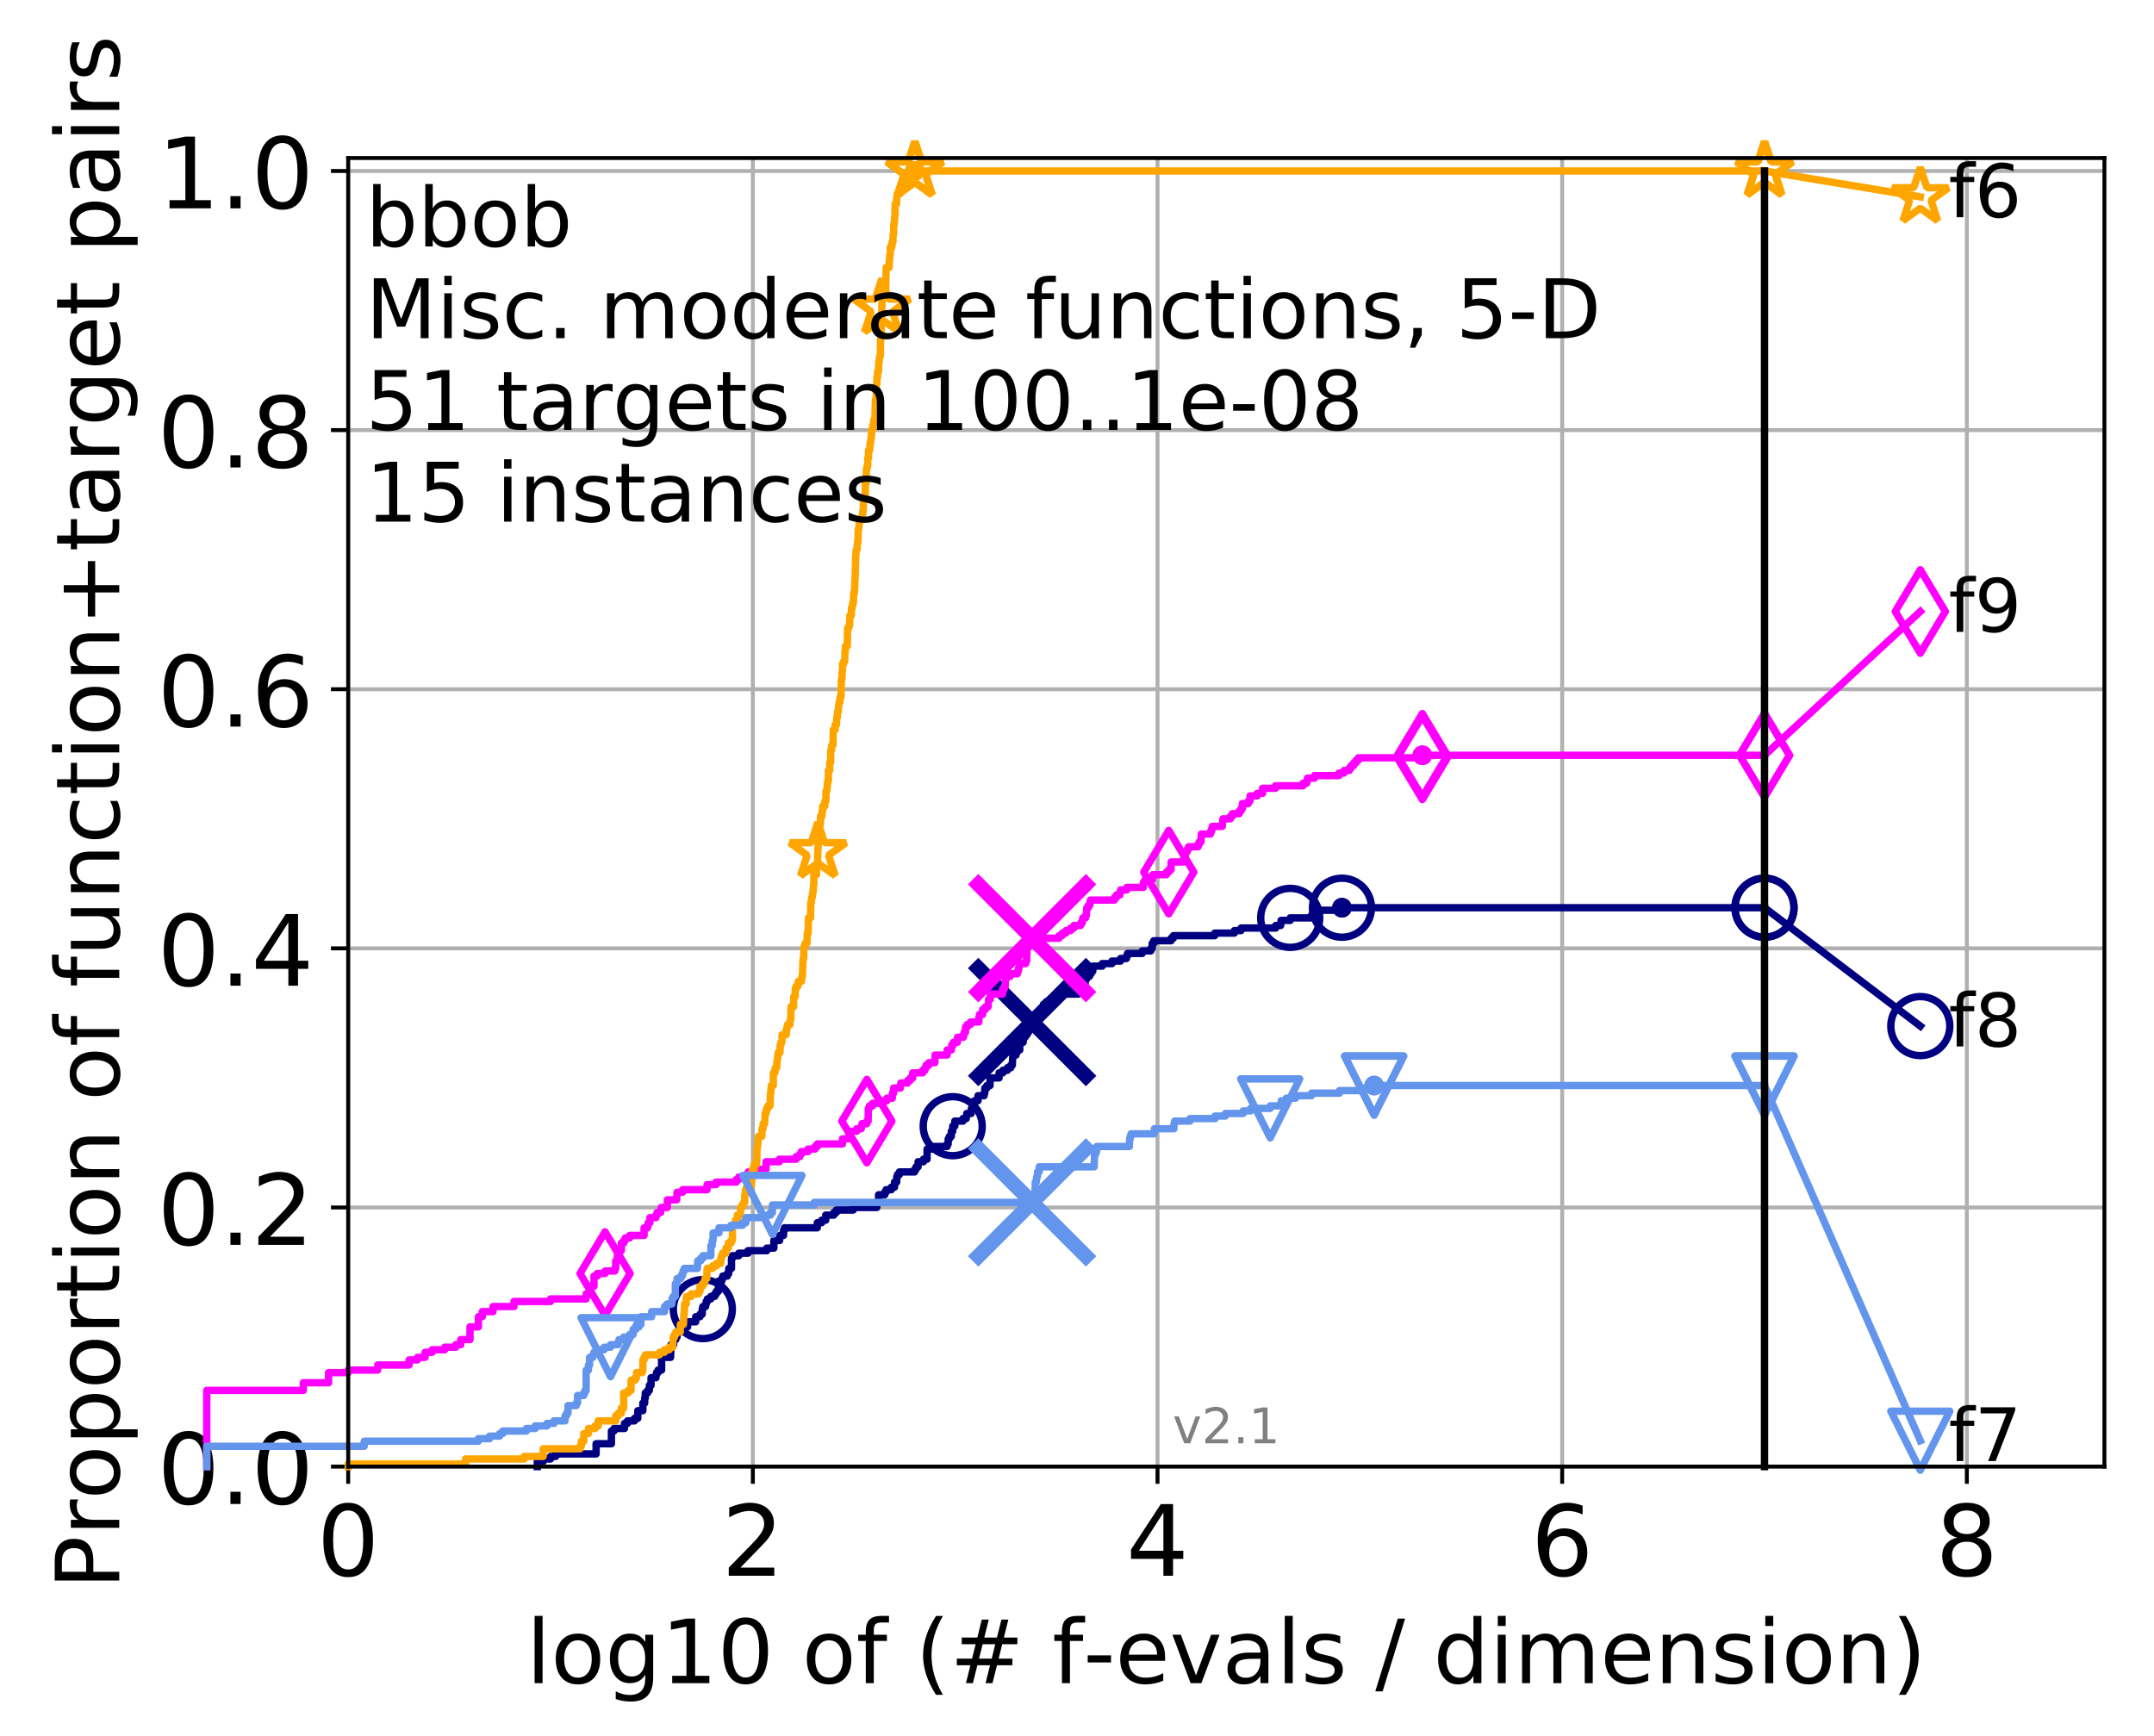<?xml version="1.0" encoding="utf-8" standalone="no"?>
<!DOCTYPE svg PUBLIC "-//W3C//DTD SVG 1.1//EN"
  "http://www.w3.org/Graphics/SVG/1.1/DTD/svg11.dtd">
<!-- Created with matplotlib (http://matplotlib.org/) -->
<svg height="353pt" version="1.1" viewBox="0 0 438 353" width="438pt" xmlns="http://www.w3.org/2000/svg" xmlns:xlink="http://www.w3.org/1999/xlink">
 <defs>
  <style type="text/css">
*{stroke-linecap:butt;stroke-linejoin:round;}
  </style>
 </defs>
 <g id="figure_1">
  <g id="patch_1">
   <path d="M 0 353.222 
L 438.62 353.222 
L 438.62 0 
L 0 0 
z
" style="fill:#ffffff;"/>
  </g>
  <g id="axes_1">
   <g id="patch_2">
    <path d="M 70.8 298.245 
L 427.92 298.245 
L 427.92 32.133 
L 70.8 32.133 
z
" style="fill:#ffffff;"/>
   </g>
   <g id="matplotlib.axis_1">
    <g id="xtick_1">
     <g id="line2d_1">
      <path clip-path="url(#pfa5d919d89)" d="M 70.8 298.245 
L 70.8 32.133 
" style="fill:none;stroke:#b0b0b0;stroke-linecap:square;stroke-width:0.8;"/>
     </g>
     <g id="line2d_2">
      <defs>
       <path d="M 0 0 
L 0 3.5 
" id="m2c47fc5367" style="stroke:#000000;stroke-width:0.8;"/>
      </defs>
      <g>
       <use style="stroke:#000000;stroke-width:0.8;" x="70.8" xlink:href="#m2c47fc5367" y="298.245"/>
      </g>
     </g>
     <g id="text_1">
      <!-- 0 -->
      <defs>
       <path d="M 31.781 66.406 
Q 24.172 66.406 20.328 58.906 
Q 16.5 51.422 16.5 36.375 
Q 16.5 21.391 20.328 13.891 
Q 24.172 6.391 31.781 6.391 
Q 39.453 6.391 43.281 13.891 
Q 47.125 21.391 47.125 36.375 
Q 47.125 51.422 43.281 58.906 
Q 39.453 66.406 31.781 66.406 
z
M 31.781 74.219 
Q 44.047 74.219 50.516 64.516 
Q 56.984 54.828 56.984 36.375 
Q 56.984 17.969 50.516 8.266 
Q 44.047 -1.422 31.781 -1.422 
Q 19.531 -1.422 13.062 8.266 
Q 6.594 17.969 6.594 36.375 
Q 6.594 54.828 13.062 64.516 
Q 19.531 74.219 31.781 74.219 
z
" id="DejaVuSans-30"/>
      </defs>
      <g transform="translate(64.438 320.442)scale(0.2 -0.2)">
       <use xlink:href="#DejaVuSans-30"/>
      </g>
     </g>
    </g>
    <g id="xtick_2">
     <g id="line2d_3">
      <path clip-path="url(#pfa5d919d89)" d="M 153.086 298.245 
L 153.086 32.133 
" style="fill:none;stroke:#b0b0b0;stroke-linecap:square;stroke-width:0.8;"/>
     </g>
     <g id="line2d_4">
      <g>
       <use style="stroke:#000000;stroke-width:0.8;" x="153.086" xlink:href="#m2c47fc5367" y="298.245"/>
      </g>
     </g>
     <g id="text_2">
      <!-- 2 -->
      <defs>
       <path d="M 19.188 8.297 
L 53.609 8.297 
L 53.609 0 
L 7.328 0 
L 7.328 8.297 
Q 12.938 14.109 22.625 23.891 
Q 32.328 33.688 34.812 36.531 
Q 39.547 41.844 41.422 45.531 
Q 43.312 49.219 43.312 52.781 
Q 43.312 58.594 39.234 62.25 
Q 35.156 65.922 28.609 65.922 
Q 23.969 65.922 18.812 64.312 
Q 13.672 62.703 7.812 59.422 
L 7.812 69.391 
Q 13.766 71.781 18.938 73 
Q 24.125 74.219 28.422 74.219 
Q 39.75 74.219 46.484 68.547 
Q 53.219 62.891 53.219 53.422 
Q 53.219 48.922 51.531 44.891 
Q 49.859 40.875 45.406 35.406 
Q 44.188 33.984 37.641 27.219 
Q 31.109 20.453 19.188 8.297 
z
" id="DejaVuSans-32"/>
      </defs>
      <g transform="translate(146.723 320.442)scale(0.2 -0.2)">
       <use xlink:href="#DejaVuSans-32"/>
      </g>
     </g>
    </g>
    <g id="xtick_3">
     <g id="line2d_5">
      <path clip-path="url(#pfa5d919d89)" d="M 235.371 298.245 
L 235.371 32.133 
" style="fill:none;stroke:#b0b0b0;stroke-linecap:square;stroke-width:0.8;"/>
     </g>
     <g id="line2d_6">
      <g>
       <use style="stroke:#000000;stroke-width:0.8;" x="235.371" xlink:href="#m2c47fc5367" y="298.245"/>
      </g>
     </g>
     <g id="text_3">
      <!-- 4 -->
      <defs>
       <path d="M 37.797 64.312 
L 12.891 25.391 
L 37.797 25.391 
z
M 35.203 72.906 
L 47.609 72.906 
L 47.609 25.391 
L 58.016 25.391 
L 58.016 17.188 
L 47.609 17.188 
L 47.609 0 
L 37.797 0 
L 37.797 17.188 
L 4.891 17.188 
L 4.891 26.703 
z
" id="DejaVuSans-34"/>
      </defs>
      <g transform="translate(229.009 320.442)scale(0.2 -0.2)">
       <use xlink:href="#DejaVuSans-34"/>
      </g>
     </g>
    </g>
    <g id="xtick_4">
     <g id="line2d_7">
      <path clip-path="url(#pfa5d919d89)" d="M 317.657 298.245 
L 317.657 32.133 
" style="fill:none;stroke:#b0b0b0;stroke-linecap:square;stroke-width:0.8;"/>
     </g>
     <g id="line2d_8">
      <g>
       <use style="stroke:#000000;stroke-width:0.8;" x="317.657" xlink:href="#m2c47fc5367" y="298.245"/>
      </g>
     </g>
     <g id="text_4">
      <!-- 6 -->
      <defs>
       <path d="M 33.016 40.375 
Q 26.375 40.375 22.484 35.828 
Q 18.609 31.297 18.609 23.391 
Q 18.609 15.531 22.484 10.953 
Q 26.375 6.391 33.016 6.391 
Q 39.656 6.391 43.531 10.953 
Q 47.406 15.531 47.406 23.391 
Q 47.406 31.297 43.531 35.828 
Q 39.656 40.375 33.016 40.375 
z
M 52.594 71.297 
L 52.594 62.312 
Q 48.875 64.062 45.094 64.984 
Q 41.312 65.922 37.594 65.922 
Q 27.828 65.922 22.672 59.328 
Q 17.531 52.734 16.797 39.406 
Q 19.672 43.656 24.016 45.922 
Q 28.375 48.188 33.594 48.188 
Q 44.578 48.188 50.953 41.516 
Q 57.328 34.859 57.328 23.391 
Q 57.328 12.156 50.688 5.359 
Q 44.047 -1.422 33.016 -1.422 
Q 20.359 -1.422 13.672 8.266 
Q 6.984 17.969 6.984 36.375 
Q 6.984 53.656 15.188 63.938 
Q 23.391 74.219 37.203 74.219 
Q 40.922 74.219 44.703 73.484 
Q 48.484 72.75 52.594 71.297 
z
" id="DejaVuSans-36"/>
      </defs>
      <g transform="translate(311.295 320.442)scale(0.2 -0.2)">
       <use xlink:href="#DejaVuSans-36"/>
      </g>
     </g>
    </g>
    <g id="xtick_5">
     <g id="line2d_9">
      <path clip-path="url(#pfa5d919d89)" d="M 399.943 298.245 
L 399.943 32.133 
" style="fill:none;stroke:#b0b0b0;stroke-linecap:square;stroke-width:0.8;"/>
     </g>
     <g id="line2d_10">
      <g>
       <use style="stroke:#000000;stroke-width:0.8;" x="399.943" xlink:href="#m2c47fc5367" y="298.245"/>
      </g>
     </g>
     <g id="text_5">
      <!-- 8 -->
      <defs>
       <path d="M 31.781 34.625 
Q 24.75 34.625 20.719 30.859 
Q 16.703 27.094 16.703 20.516 
Q 16.703 13.922 20.719 10.156 
Q 24.75 6.391 31.781 6.391 
Q 38.812 6.391 42.859 10.172 
Q 46.922 13.969 46.922 20.516 
Q 46.922 27.094 42.891 30.859 
Q 38.875 34.625 31.781 34.625 
z
M 21.922 38.812 
Q 15.578 40.375 12.031 44.719 
Q 8.5 49.078 8.5 55.328 
Q 8.5 64.062 14.719 69.141 
Q 20.953 74.219 31.781 74.219 
Q 42.672 74.219 48.875 69.141 
Q 55.078 64.062 55.078 55.328 
Q 55.078 49.078 51.531 44.719 
Q 48 40.375 41.703 38.812 
Q 48.828 37.156 52.797 32.312 
Q 56.781 27.484 56.781 20.516 
Q 56.781 9.906 50.312 4.234 
Q 43.844 -1.422 31.781 -1.422 
Q 19.734 -1.422 13.25 4.234 
Q 6.781 9.906 6.781 20.516 
Q 6.781 27.484 10.781 32.312 
Q 14.797 37.156 21.922 38.812 
z
M 18.312 54.391 
Q 18.312 48.734 21.844 45.562 
Q 25.391 42.391 31.781 42.391 
Q 38.141 42.391 41.719 45.562 
Q 45.312 48.734 45.312 54.391 
Q 45.312 60.062 41.719 63.234 
Q 38.141 66.406 31.781 66.406 
Q 25.391 66.406 21.844 63.234 
Q 18.312 60.062 18.312 54.391 
z
" id="DejaVuSans-38"/>
      </defs>
      <g transform="translate(393.58 320.442)scale(0.2 -0.2)">
       <use xlink:href="#DejaVuSans-38"/>
      </g>
     </g>
    </g>
    <g id="text_6">
     <!-- log10 of (# f-evals / dimension) -->
     <defs>
      <path d="M 9.422 75.984 
L 18.406 75.984 
L 18.406 0 
L 9.422 0 
z
" id="DejaVuSans-6c"/>
      <path d="M 30.609 48.391 
Q 23.391 48.391 19.188 42.75 
Q 14.984 37.109 14.984 27.297 
Q 14.984 17.484 19.156 11.844 
Q 23.344 6.203 30.609 6.203 
Q 37.797 6.203 41.984 11.859 
Q 46.188 17.531 46.188 27.297 
Q 46.188 37.016 41.984 42.703 
Q 37.797 48.391 30.609 48.391 
z
M 30.609 56 
Q 42.328 56 49.016 48.375 
Q 55.719 40.766 55.719 27.297 
Q 55.719 13.875 49.016 6.219 
Q 42.328 -1.422 30.609 -1.422 
Q 18.844 -1.422 12.172 6.219 
Q 5.516 13.875 5.516 27.297 
Q 5.516 40.766 12.172 48.375 
Q 18.844 56 30.609 56 
z
" id="DejaVuSans-6f"/>
      <path d="M 45.406 27.984 
Q 45.406 37.75 41.375 43.109 
Q 37.359 48.484 30.078 48.484 
Q 22.859 48.484 18.828 43.109 
Q 14.797 37.75 14.797 27.984 
Q 14.797 18.266 18.828 12.891 
Q 22.859 7.516 30.078 7.516 
Q 37.359 7.516 41.375 12.891 
Q 45.406 18.266 45.406 27.984 
z
M 54.391 6.781 
Q 54.391 -7.172 48.188 -13.984 
Q 42 -20.797 29.203 -20.797 
Q 24.469 -20.797 20.266 -20.094 
Q 16.062 -19.391 12.109 -17.922 
L 12.109 -9.188 
Q 16.062 -11.328 19.922 -12.344 
Q 23.781 -13.375 27.781 -13.375 
Q 36.625 -13.375 41.016 -8.766 
Q 45.406 -4.156 45.406 5.172 
L 45.406 9.625 
Q 42.625 4.781 38.281 2.391 
Q 33.938 0 27.875 0 
Q 17.828 0 11.672 7.656 
Q 5.516 15.328 5.516 27.984 
Q 5.516 40.672 11.672 48.328 
Q 17.828 56 27.875 56 
Q 33.938 56 38.281 53.609 
Q 42.625 51.219 45.406 46.391 
L 45.406 54.688 
L 54.391 54.688 
z
" id="DejaVuSans-67"/>
      <path d="M 12.406 8.297 
L 28.516 8.297 
L 28.516 63.922 
L 10.984 60.406 
L 10.984 69.391 
L 28.422 72.906 
L 38.281 72.906 
L 38.281 8.297 
L 54.391 8.297 
L 54.391 0 
L 12.406 0 
z
" id="DejaVuSans-31"/>
      <path id="DejaVuSans-20"/>
      <path d="M 37.109 75.984 
L 37.109 68.5 
L 28.516 68.5 
Q 23.688 68.5 21.797 66.547 
Q 19.922 64.594 19.922 59.516 
L 19.922 54.688 
L 34.719 54.688 
L 34.719 47.703 
L 19.922 47.703 
L 19.922 0 
L 10.891 0 
L 10.891 47.703 
L 2.297 47.703 
L 2.297 54.688 
L 10.891 54.688 
L 10.891 58.5 
Q 10.891 67.625 15.141 71.797 
Q 19.391 75.984 28.609 75.984 
z
" id="DejaVuSans-66"/>
      <path d="M 31 75.875 
Q 24.469 64.656 21.281 53.656 
Q 18.109 42.672 18.109 31.391 
Q 18.109 20.125 21.312 9.062 
Q 24.516 -2 31 -13.188 
L 23.188 -13.188 
Q 15.875 -1.703 12.234 9.375 
Q 8.594 20.453 8.594 31.391 
Q 8.594 42.281 12.203 53.312 
Q 15.828 64.359 23.188 75.875 
z
" id="DejaVuSans-28"/>
      <path d="M 51.125 44 
L 36.922 44 
L 32.812 27.688 
L 47.125 27.688 
z
M 43.797 71.781 
L 38.719 51.516 
L 52.984 51.516 
L 58.109 71.781 
L 65.922 71.781 
L 60.891 51.516 
L 76.125 51.516 
L 76.125 44 
L 58.984 44 
L 54.984 27.688 
L 70.516 27.688 
L 70.516 20.219 
L 53.078 20.219 
L 48 0 
L 40.188 0 
L 45.219 20.219 
L 30.906 20.219 
L 25.875 0 
L 18.016 0 
L 23.094 20.219 
L 7.719 20.219 
L 7.719 27.688 
L 24.906 27.688 
L 29 44 
L 13.281 44 
L 13.281 51.516 
L 30.906 51.516 
L 35.891 71.781 
z
" id="DejaVuSans-23"/>
      <path d="M 4.891 31.391 
L 31.203 31.391 
L 31.203 23.391 
L 4.891 23.391 
z
" id="DejaVuSans-2d"/>
      <path d="M 56.203 29.594 
L 56.203 25.203 
L 14.891 25.203 
Q 15.484 15.922 20.484 11.062 
Q 25.484 6.203 34.422 6.203 
Q 39.594 6.203 44.453 7.469 
Q 49.312 8.734 54.109 11.281 
L 54.109 2.781 
Q 49.266 0.734 44.188 -0.344 
Q 39.109 -1.422 33.891 -1.422 
Q 20.797 -1.422 13.156 6.188 
Q 5.516 13.812 5.516 26.812 
Q 5.516 40.234 12.766 48.109 
Q 20.016 56 32.328 56 
Q 43.359 56 49.781 48.891 
Q 56.203 41.797 56.203 29.594 
z
M 47.219 32.234 
Q 47.125 39.594 43.094 43.984 
Q 39.062 48.391 32.422 48.391 
Q 24.906 48.391 20.391 44.141 
Q 15.875 39.891 15.188 32.172 
z
" id="DejaVuSans-65"/>
      <path d="M 2.984 54.688 
L 12.5 54.688 
L 29.594 8.797 
L 46.688 54.688 
L 56.203 54.688 
L 35.688 0 
L 23.484 0 
z
" id="DejaVuSans-76"/>
      <path d="M 34.281 27.484 
Q 23.391 27.484 19.188 25 
Q 14.984 22.516 14.984 16.5 
Q 14.984 11.719 18.141 8.906 
Q 21.297 6.109 26.703 6.109 
Q 34.188 6.109 38.703 11.406 
Q 43.219 16.703 43.219 25.484 
L 43.219 27.484 
z
M 52.203 31.203 
L 52.203 0 
L 43.219 0 
L 43.219 8.297 
Q 40.141 3.328 35.547 0.953 
Q 30.953 -1.422 24.312 -1.422 
Q 15.922 -1.422 10.953 3.297 
Q 6 8.016 6 15.922 
Q 6 25.141 12.172 29.828 
Q 18.359 34.516 30.609 34.516 
L 43.219 34.516 
L 43.219 35.406 
Q 43.219 41.609 39.141 45 
Q 35.062 48.391 27.688 48.391 
Q 23 48.391 18.547 47.266 
Q 14.109 46.141 10.016 43.891 
L 10.016 52.203 
Q 14.938 54.109 19.578 55.047 
Q 24.219 56 28.609 56 
Q 40.484 56 46.344 49.844 
Q 52.203 43.703 52.203 31.203 
z
" id="DejaVuSans-61"/>
      <path d="M 44.281 53.078 
L 44.281 44.578 
Q 40.484 46.531 36.375 47.5 
Q 32.281 48.484 27.875 48.484 
Q 21.188 48.484 17.844 46.438 
Q 14.5 44.391 14.5 40.281 
Q 14.5 37.156 16.891 35.375 
Q 19.281 33.594 26.516 31.984 
L 29.594 31.297 
Q 39.156 29.25 43.188 25.516 
Q 47.219 21.781 47.219 15.094 
Q 47.219 7.469 41.188 3.016 
Q 35.156 -1.422 24.609 -1.422 
Q 20.219 -1.422 15.453 -0.562 
Q 10.688 0.297 5.422 2 
L 5.422 11.281 
Q 10.406 8.688 15.234 7.391 
Q 20.062 6.109 24.812 6.109 
Q 31.156 6.109 34.562 8.281 
Q 37.984 10.453 37.984 14.406 
Q 37.984 18.062 35.516 20.016 
Q 33.062 21.969 24.703 23.781 
L 21.578 24.516 
Q 13.234 26.266 9.516 29.906 
Q 5.812 33.547 5.812 39.891 
Q 5.812 47.609 11.281 51.797 
Q 16.75 56 26.812 56 
Q 31.781 56 36.172 55.266 
Q 40.578 54.547 44.281 53.078 
z
" id="DejaVuSans-73"/>
      <path d="M 25.391 72.906 
L 33.688 72.906 
L 8.297 -9.281 
L 0 -9.281 
z
" id="DejaVuSans-2f"/>
      <path d="M 45.406 46.391 
L 45.406 75.984 
L 54.391 75.984 
L 54.391 0 
L 45.406 0 
L 45.406 8.203 
Q 42.578 3.328 38.25 0.953 
Q 33.938 -1.422 27.875 -1.422 
Q 17.969 -1.422 11.734 6.484 
Q 5.516 14.406 5.516 27.297 
Q 5.516 40.188 11.734 48.094 
Q 17.969 56 27.875 56 
Q 33.938 56 38.25 53.625 
Q 42.578 51.266 45.406 46.391 
z
M 14.797 27.297 
Q 14.797 17.391 18.875 11.75 
Q 22.953 6.109 30.078 6.109 
Q 37.203 6.109 41.297 11.75 
Q 45.406 17.391 45.406 27.297 
Q 45.406 37.203 41.297 42.844 
Q 37.203 48.484 30.078 48.484 
Q 22.953 48.484 18.875 42.844 
Q 14.797 37.203 14.797 27.297 
z
" id="DejaVuSans-64"/>
      <path d="M 9.422 54.688 
L 18.406 54.688 
L 18.406 0 
L 9.422 0 
z
M 9.422 75.984 
L 18.406 75.984 
L 18.406 64.594 
L 9.422 64.594 
z
" id="DejaVuSans-69"/>
      <path d="M 52 44.188 
Q 55.375 50.25 60.062 53.125 
Q 64.75 56 71.094 56 
Q 79.641 56 84.281 50.016 
Q 88.922 44.047 88.922 33.016 
L 88.922 0 
L 79.891 0 
L 79.891 32.719 
Q 79.891 40.578 77.094 44.375 
Q 74.312 48.188 68.609 48.188 
Q 61.625 48.188 57.562 43.547 
Q 53.516 38.922 53.516 30.906 
L 53.516 0 
L 44.484 0 
L 44.484 32.719 
Q 44.484 40.625 41.703 44.406 
Q 38.922 48.188 33.109 48.188 
Q 26.219 48.188 22.156 43.531 
Q 18.109 38.875 18.109 30.906 
L 18.109 0 
L 9.078 0 
L 9.078 54.688 
L 18.109 54.688 
L 18.109 46.188 
Q 21.188 51.219 25.484 53.609 
Q 29.781 56 35.688 56 
Q 41.656 56 45.828 52.969 
Q 50 49.953 52 44.188 
z
" id="DejaVuSans-6d"/>
      <path d="M 54.891 33.016 
L 54.891 0 
L 45.906 0 
L 45.906 32.719 
Q 45.906 40.484 42.875 44.328 
Q 39.844 48.188 33.797 48.188 
Q 26.516 48.188 22.312 43.547 
Q 18.109 38.922 18.109 30.906 
L 18.109 0 
L 9.078 0 
L 9.078 54.688 
L 18.109 54.688 
L 18.109 46.188 
Q 21.344 51.125 25.703 53.562 
Q 30.078 56 35.797 56 
Q 45.219 56 50.047 50.172 
Q 54.891 44.344 54.891 33.016 
z
" id="DejaVuSans-6e"/>
      <path d="M 8.016 75.875 
L 15.828 75.875 
Q 23.141 64.359 26.781 53.312 
Q 30.422 42.281 30.422 31.391 
Q 30.422 20.453 26.781 9.375 
Q 23.141 -1.703 15.828 -13.188 
L 8.016 -13.188 
Q 14.5 -2 17.703 9.062 
Q 20.906 20.125 20.906 31.391 
Q 20.906 42.672 17.703 53.656 
Q 14.5 64.656 8.016 75.875 
z
" id="DejaVuSans-29"/>
     </defs>
     <g transform="translate(107.015 342.279)scale(0.18 -0.18)">
      <use xlink:href="#DejaVuSans-6c"/>
      <use x="27.783" xlink:href="#DejaVuSans-6f"/>
      <use x="88.965" xlink:href="#DejaVuSans-67"/>
      <use x="152.441" xlink:href="#DejaVuSans-31"/>
      <use x="216.064" xlink:href="#DejaVuSans-30"/>
      <use x="279.688" xlink:href="#DejaVuSans-20"/>
      <use x="311.475" xlink:href="#DejaVuSans-6f"/>
      <use x="372.656" xlink:href="#DejaVuSans-66"/>
      <use x="407.861" xlink:href="#DejaVuSans-20"/>
      <use x="439.648" xlink:href="#DejaVuSans-28"/>
      <use x="478.662" xlink:href="#DejaVuSans-23"/>
      <use x="562.451" xlink:href="#DejaVuSans-20"/>
      <use x="594.238" xlink:href="#DejaVuSans-66"/>
      <use x="629.365" xlink:href="#DejaVuSans-2d"/>
      <use x="665.449" xlink:href="#DejaVuSans-65"/>
      <use x="726.973" xlink:href="#DejaVuSans-76"/>
      <use x="786.152" xlink:href="#DejaVuSans-61"/>
      <use x="847.432" xlink:href="#DejaVuSans-6c"/>
      <use x="875.215" xlink:href="#DejaVuSans-73"/>
      <use x="927.314" xlink:href="#DejaVuSans-20"/>
      <use x="959.102" xlink:href="#DejaVuSans-2f"/>
      <use x="992.793" xlink:href="#DejaVuSans-20"/>
      <use x="1024.58" xlink:href="#DejaVuSans-64"/>
      <use x="1088.057" xlink:href="#DejaVuSans-69"/>
      <use x="1115.84" xlink:href="#DejaVuSans-6d"/>
      <use x="1213.252" xlink:href="#DejaVuSans-65"/>
      <use x="1274.775" xlink:href="#DejaVuSans-6e"/>
      <use x="1338.154" xlink:href="#DejaVuSans-73"/>
      <use x="1390.254" xlink:href="#DejaVuSans-69"/>
      <use x="1418.037" xlink:href="#DejaVuSans-6f"/>
      <use x="1479.219" xlink:href="#DejaVuSans-6e"/>
      <use x="1542.598" xlink:href="#DejaVuSans-29"/>
     </g>
    </g>
   </g>
   <g id="matplotlib.axis_2">
    <g id="ytick_1">
     <g id="line2d_11">
      <path clip-path="url(#pfa5d919d89)" d="M 70.8 298.245 
L 427.92 298.245 
" style="fill:none;stroke:#b0b0b0;stroke-linecap:square;stroke-width:0.8;"/>
     </g>
     <g id="line2d_12">
      <defs>
       <path d="M 0 0 
L -3.5 0 
" id="m0a47cf5410" style="stroke:#000000;stroke-width:0.8;"/>
      </defs>
      <g>
       <use style="stroke:#000000;stroke-width:0.8;" x="70.8" xlink:href="#m0a47cf5410" y="298.245"/>
      </g>
     </g>
     <g id="text_7">
      <!-- 0.0 -->
      <defs>
       <path d="M 10.688 12.406 
L 21 12.406 
L 21 0 
L 10.688 0 
z
" id="DejaVuSans-2e"/>
      </defs>
      <g transform="translate(31.994 305.844)scale(0.2 -0.2)">
       <use xlink:href="#DejaVuSans-30"/>
       <use x="63.623" xlink:href="#DejaVuSans-2e"/>
       <use x="95.41" xlink:href="#DejaVuSans-30"/>
      </g>
     </g>
    </g>
    <g id="ytick_2">
     <g id="line2d_13">
      <path clip-path="url(#pfa5d919d89)" d="M 70.8 245.55 
L 427.92 245.55 
" style="fill:none;stroke:#b0b0b0;stroke-linecap:square;stroke-width:0.8;"/>
     </g>
     <g id="line2d_14">
      <g>
       <use style="stroke:#000000;stroke-width:0.8;" x="70.8" xlink:href="#m0a47cf5410" y="245.55"/>
      </g>
     </g>
     <g id="text_8">
      <!-- 0.2 -->
      <g transform="translate(31.994 253.148)scale(0.2 -0.2)">
       <use xlink:href="#DejaVuSans-30"/>
       <use x="63.623" xlink:href="#DejaVuSans-2e"/>
       <use x="95.41" xlink:href="#DejaVuSans-32"/>
      </g>
     </g>
    </g>
    <g id="ytick_3">
     <g id="line2d_15">
      <path clip-path="url(#pfa5d919d89)" d="M 70.8 192.854 
L 427.92 192.854 
" style="fill:none;stroke:#b0b0b0;stroke-linecap:square;stroke-width:0.8;"/>
     </g>
     <g id="line2d_16">
      <g>
       <use style="stroke:#000000;stroke-width:0.8;" x="70.8" xlink:href="#m0a47cf5410" y="192.854"/>
      </g>
     </g>
     <g id="text_9">
      <!-- 0.4 -->
      <g transform="translate(31.994 200.453)scale(0.2 -0.2)">
       <use xlink:href="#DejaVuSans-30"/>
       <use x="63.623" xlink:href="#DejaVuSans-2e"/>
       <use x="95.41" xlink:href="#DejaVuSans-34"/>
      </g>
     </g>
    </g>
    <g id="ytick_4">
     <g id="line2d_17">
      <path clip-path="url(#pfa5d919d89)" d="M 70.8 140.159 
L 427.92 140.159 
" style="fill:none;stroke:#b0b0b0;stroke-linecap:square;stroke-width:0.8;"/>
     </g>
     <g id="line2d_18">
      <g>
       <use style="stroke:#000000;stroke-width:0.8;" x="70.8" xlink:href="#m0a47cf5410" y="140.159"/>
      </g>
     </g>
     <g id="text_10">
      <!-- 0.6 -->
      <g transform="translate(31.994 147.757)scale(0.2 -0.2)">
       <use xlink:href="#DejaVuSans-30"/>
       <use x="63.623" xlink:href="#DejaVuSans-2e"/>
       <use x="95.41" xlink:href="#DejaVuSans-36"/>
      </g>
     </g>
    </g>
    <g id="ytick_5">
     <g id="line2d_19">
      <path clip-path="url(#pfa5d919d89)" d="M 70.8 87.464 
L 427.92 87.464 
" style="fill:none;stroke:#b0b0b0;stroke-linecap:square;stroke-width:0.8;"/>
     </g>
     <g id="line2d_20">
      <g>
       <use style="stroke:#000000;stroke-width:0.8;" x="70.8" xlink:href="#m0a47cf5410" y="87.464"/>
      </g>
     </g>
     <g id="text_11">
      <!-- 0.8 -->
      <g transform="translate(31.994 95.062)scale(0.2 -0.2)">
       <use xlink:href="#DejaVuSans-30"/>
       <use x="63.623" xlink:href="#DejaVuSans-2e"/>
       <use x="95.41" xlink:href="#DejaVuSans-38"/>
      </g>
     </g>
    </g>
    <g id="ytick_6">
     <g id="line2d_21">
      <path clip-path="url(#pfa5d919d89)" d="M 70.8 34.768 
L 427.92 34.768 
" style="fill:none;stroke:#b0b0b0;stroke-linecap:square;stroke-width:0.8;"/>
     </g>
     <g id="line2d_22">
      <g>
       <use style="stroke:#000000;stroke-width:0.8;" x="70.8" xlink:href="#m0a47cf5410" y="34.768"/>
      </g>
     </g>
     <g id="text_12">
      <!-- 1.0 -->
      <g transform="translate(31.994 42.367)scale(0.2 -0.2)">
       <use xlink:href="#DejaVuSans-31"/>
       <use x="63.623" xlink:href="#DejaVuSans-2e"/>
       <use x="95.41" xlink:href="#DejaVuSans-30"/>
      </g>
     </g>
    </g>
    <g id="text_13">
     <!-- Proportion of function+target pairs -->
     <defs>
      <path d="M 19.672 64.797 
L 19.672 37.406 
L 32.078 37.406 
Q 38.969 37.406 42.719 40.969 
Q 46.484 44.531 46.484 51.125 
Q 46.484 57.672 42.719 61.234 
Q 38.969 64.797 32.078 64.797 
z
M 9.812 72.906 
L 32.078 72.906 
Q 44.344 72.906 50.609 67.359 
Q 56.891 61.812 56.891 51.125 
Q 56.891 40.328 50.609 34.812 
Q 44.344 29.297 32.078 29.297 
L 19.672 29.297 
L 19.672 0 
L 9.812 0 
z
" id="DejaVuSans-50"/>
      <path d="M 41.109 46.297 
Q 39.594 47.172 37.812 47.578 
Q 36.031 48 33.891 48 
Q 26.266 48 22.188 43.047 
Q 18.109 38.094 18.109 28.812 
L 18.109 0 
L 9.078 0 
L 9.078 54.688 
L 18.109 54.688 
L 18.109 46.188 
Q 20.953 51.172 25.484 53.578 
Q 30.031 56 36.531 56 
Q 37.453 56 38.578 55.875 
Q 39.703 55.766 41.062 55.516 
z
" id="DejaVuSans-72"/>
      <path d="M 18.109 8.203 
L 18.109 -20.797 
L 9.078 -20.797 
L 9.078 54.688 
L 18.109 54.688 
L 18.109 46.391 
Q 20.953 51.266 25.266 53.625 
Q 29.594 56 35.594 56 
Q 45.562 56 51.781 48.094 
Q 58.016 40.188 58.016 27.297 
Q 58.016 14.406 51.781 6.484 
Q 45.562 -1.422 35.594 -1.422 
Q 29.594 -1.422 25.266 0.953 
Q 20.953 3.328 18.109 8.203 
z
M 48.688 27.297 
Q 48.688 37.203 44.609 42.844 
Q 40.531 48.484 33.406 48.484 
Q 26.266 48.484 22.188 42.844 
Q 18.109 37.203 18.109 27.297 
Q 18.109 17.391 22.188 11.75 
Q 26.266 6.109 33.406 6.109 
Q 40.531 6.109 44.609 11.75 
Q 48.688 17.391 48.688 27.297 
z
" id="DejaVuSans-70"/>
      <path d="M 18.312 70.219 
L 18.312 54.688 
L 36.812 54.688 
L 36.812 47.703 
L 18.312 47.703 
L 18.312 18.016 
Q 18.312 11.328 20.141 9.422 
Q 21.969 7.516 27.594 7.516 
L 36.812 7.516 
L 36.812 0 
L 27.594 0 
Q 17.188 0 13.234 3.875 
Q 9.281 7.766 9.281 18.016 
L 9.281 47.703 
L 2.688 47.703 
L 2.688 54.688 
L 9.281 54.688 
L 9.281 70.219 
z
" id="DejaVuSans-74"/>
      <path d="M 8.5 21.578 
L 8.5 54.688 
L 17.484 54.688 
L 17.484 21.922 
Q 17.484 14.156 20.5 10.266 
Q 23.531 6.391 29.594 6.391 
Q 36.859 6.391 41.078 11.031 
Q 45.312 15.672 45.312 23.688 
L 45.312 54.688 
L 54.297 54.688 
L 54.297 0 
L 45.312 0 
L 45.312 8.406 
Q 42.047 3.422 37.719 1 
Q 33.406 -1.422 27.688 -1.422 
Q 18.266 -1.422 13.375 4.438 
Q 8.5 10.297 8.5 21.578 
z
M 31.109 56 
z
" id="DejaVuSans-75"/>
      <path d="M 48.781 52.594 
L 48.781 44.188 
Q 44.969 46.297 41.141 47.344 
Q 37.312 48.391 33.406 48.391 
Q 24.656 48.391 19.812 42.844 
Q 14.984 37.312 14.984 27.297 
Q 14.984 17.281 19.812 11.734 
Q 24.656 6.203 33.406 6.203 
Q 37.312 6.203 41.141 7.25 
Q 44.969 8.297 48.781 10.406 
L 48.781 2.094 
Q 45.016 0.344 40.984 -0.531 
Q 36.969 -1.422 32.422 -1.422 
Q 20.062 -1.422 12.781 6.344 
Q 5.516 14.109 5.516 27.297 
Q 5.516 40.672 12.859 48.328 
Q 20.219 56 33.016 56 
Q 37.156 56 41.109 55.141 
Q 45.062 54.297 48.781 52.594 
z
" id="DejaVuSans-63"/>
      <path d="M 46 62.703 
L 46 35.5 
L 73.188 35.5 
L 73.188 27.203 
L 46 27.203 
L 46 0 
L 37.797 0 
L 37.797 27.203 
L 10.594 27.203 
L 10.594 35.5 
L 37.797 35.5 
L 37.797 62.703 
z
" id="DejaVuSans-2b"/>
     </defs>
     <g transform="translate(24.25 323.179)rotate(-90)scale(0.18 -0.18)">
      <use xlink:href="#DejaVuSans-50"/>
      <use x="60.287" xlink:href="#DejaVuSans-72"/>
      <use x="101.369" xlink:href="#DejaVuSans-6f"/>
      <use x="162.551" xlink:href="#DejaVuSans-70"/>
      <use x="226.027" xlink:href="#DejaVuSans-6f"/>
      <use x="287.209" xlink:href="#DejaVuSans-72"/>
      <use x="328.322" xlink:href="#DejaVuSans-74"/>
      <use x="367.531" xlink:href="#DejaVuSans-69"/>
      <use x="395.314" xlink:href="#DejaVuSans-6f"/>
      <use x="456.496" xlink:href="#DejaVuSans-6e"/>
      <use x="519.875" xlink:href="#DejaVuSans-20"/>
      <use x="551.662" xlink:href="#DejaVuSans-6f"/>
      <use x="612.844" xlink:href="#DejaVuSans-66"/>
      <use x="648.049" xlink:href="#DejaVuSans-20"/>
      <use x="679.836" xlink:href="#DejaVuSans-66"/>
      <use x="715.041" xlink:href="#DejaVuSans-75"/>
      <use x="778.42" xlink:href="#DejaVuSans-6e"/>
      <use x="841.799" xlink:href="#DejaVuSans-63"/>
      <use x="896.779" xlink:href="#DejaVuSans-74"/>
      <use x="935.988" xlink:href="#DejaVuSans-69"/>
      <use x="963.771" xlink:href="#DejaVuSans-6f"/>
      <use x="1024.953" xlink:href="#DejaVuSans-6e"/>
      <use x="1088.332" xlink:href="#DejaVuSans-2b"/>
      <use x="1172.121" xlink:href="#DejaVuSans-74"/>
      <use x="1211.33" xlink:href="#DejaVuSans-61"/>
      <use x="1272.609" xlink:href="#DejaVuSans-72"/>
      <use x="1313.707" xlink:href="#DejaVuSans-67"/>
      <use x="1377.184" xlink:href="#DejaVuSans-65"/>
      <use x="1438.707" xlink:href="#DejaVuSans-74"/>
      <use x="1477.916" xlink:href="#DejaVuSans-20"/>
      <use x="1509.703" xlink:href="#DejaVuSans-70"/>
      <use x="1573.18" xlink:href="#DejaVuSans-61"/>
      <use x="1634.459" xlink:href="#DejaVuSans-69"/>
      <use x="1662.242" xlink:href="#DejaVuSans-72"/>
      <use x="1703.355" xlink:href="#DejaVuSans-73"/>
     </g>
    </g>
   </g>
   <g id="line2d_23">
    <defs>
     <path d="M 0 1.5 
C 0.398 1.5 0.779 1.342 1.061 1.061 
C 1.342 0.779 1.5 0.398 1.5 0 
C 1.5 -0.398 1.342 -0.779 1.061 -1.061 
C 0.779 -1.342 0.398 -1.5 0 -1.5 
C -0.398 -1.5 -0.779 -1.342 -1.061 -1.061 
C -1.342 -0.779 -1.5 -0.398 -1.5 0 
C -1.5 0.398 -1.342 0.779 -1.061 1.061 
C -0.779 1.342 -0.398 1.5 0 1.5 
z
" id="mfd20b56c13" style="stroke:#000080;"/>
    </defs>
    <g>
     <use style="fill:#000080;stroke:#000080;" x="272.878" xlink:href="#mfd20b56c13" y="184.589"/>
     <use style="fill:#000080;stroke:#000080;" x="272.878" xlink:href="#mfd20b56c13" y="184.589"/>
    </g>
   </g>
   <g id="line2d_24">
    <path d="M 109.248 298.245 
L 109.248 297.212 
L 110.453 297.212 
L 110.453 296.696 
L 111.943 296.696 
L 111.943 296.179 
L 112.984 296.179 
L 112.984 295.662 
L 121.213 295.662 
L 121.213 293.596 
L 124.328 293.596 
L 124.328 291.013 
L 124.856 291.013 
L 124.856 290.496 
L 126.98 290.496 
L 126.98 289.463 
L 127.586 289.463 
L 127.586 288.946 
L 129.016 288.946 
L 129.016 288.43 
L 129.69 288.43 
L 129.69 286.88 
L 130.719 286.88 
L 130.719 285.33 
L 131.09 285.33 
L 131.09 284.297 
L 131.212 284.297 
L 131.212 283.263 
L 131.692 283.263 
L 131.692 282.747 
L 132.043 282.747 
L 132.043 281.713 
L 132.388 281.713 
L 132.388 280.164 
L 133.384 280.164 
L 133.491 279.13 
L 133.809 279.13 
L 133.809 278.614 
L 134.53 278.614 
L 134.53 276.031 
L 136.352 276.031 
L 136.443 273.448 
L 136.979 273.448 
L 136.979 272.414 
L 137.414 272.414 
L 137.414 271.898 
L 137.67 271.898 
L 137.67 270.864 
L 138.497 270.864 
L 138.497 269.831 
L 139.822 269.831 
L 139.822 268.798 
L 141.47 268.798 
L 141.47 267.765 
L 142.338 267.765 
L 142.338 267.248 
L 142.789 267.248 
L 142.789 266.215 
L 142.916 266.215 
L 142.916 265.698 
L 143.475 265.698 
L 143.475 265.182 
L 143.597 265.182 
L 143.597 264.665 
L 143.839 264.665 
L 143.839 264.148 
L 144.544 264.148 
L 144.544 263.632 
L 145.333 263.632 
L 145.333 263.115 
L 145.661 263.115 
L 145.661 262.598 
L 146.089 262.598 
L 146.089 260.532 
L 146.764 260.532 
L 146.764 260.015 
L 146.966 260.015 
L 146.966 259.499 
L 147.898 259.499 
L 147.898 258.982 
L 148.182 258.982 
L 148.182 257.949 
L 148.738 257.949 
L 148.738 255.882 
L 148.919 255.882 
L 148.919 255.366 
L 150.224 255.366 
L 150.224 254.849 
L 152.094 254.849 
L 152.094 254.333 
L 155.922 254.333 
L 155.922 253.816 
L 157.356 253.816 
L 157.356 252.266 
L 158.527 252.266 
L 158.58 251.233 
L 159.326 251.233 
L 159.326 250.2 
L 159.527 250.2 
L 159.527 249.683 
L 166.189 249.683 
L 166.189 248.65 
L 167.076 248.65 
L 167.076 248.133 
L 167.906 248.133 
L 167.906 247.1 
L 169.544 247.1 
L 169.544 246.583 
L 170.049 246.583 
L 170.049 246.067 
L 173.497 246.067 
L 173.497 245.55 
L 178.289 245.55 
L 178.289 244.517 
L 178.651 244.517 
L 178.651 242.967 
L 179.905 242.967 
L 179.905 242.45 
L 180.182 242.45 
L 180.182 241.934 
L 181.262 241.934 
L 181.262 241.417 
L 181.893 241.417 
L 181.893 240.384 
L 182.337 240.384 
L 182.337 239.35 
L 182.503 239.35 
L 182.503 238.834 
L 182.891 238.834 
L 182.891 238.317 
L 185.973 238.317 
L 185.973 237.801 
L 186.282 237.801 
L 186.282 237.284 
L 186.679 237.284 
L 186.679 236.251 
L 187.774 236.251 
L 187.774 235.734 
L 188.512 235.734 
L 188.522 233.668 
L 189.545 233.668 
L 189.545 233.151 
L 192.587 233.151 
L 192.587 232.634 
L 192.808 232.634 
L 192.808 231.601 
L 193.051 231.601 
L 193.051 231.085 
L 193.447 231.085 
L 193.447 230.051 
L 193.728 230.051 
L 193.728 229.018 
L 194.146 229.018 
L 194.146 227.985 
L 195.814 227.985 
L 195.814 227.468 
L 196.482 227.468 
L 196.576 226.435 
L 197.492 226.435 
L 197.528 225.402 
L 197.858 225.402 
L 197.858 224.368 
L 198.121 224.368 
L 198.121 223.852 
L 198.864 223.852 
L 198.864 222.819 
L 200.102 222.819 
L 200.102 222.302 
L 200.253 222.302 
L 200.253 221.269 
L 200.674 221.269 
L 200.674 220.752 
L 201.316 220.752 
L 201.316 219.202 
L 203.157 219.202 
L 203.157 218.169 
L 203.923 218.169 
L 203.923 217.652 
L 204.832 217.652 
L 204.832 217.136 
L 205.529 217.136 
L 205.529 216.619 
L 205.847 216.619 
L 205.948 214.553 
L 206.605 214.553 
L 206.605 214.036 
L 206.802 214.036 
L 206.802 213.519 
L 207.364 213.519 
L 207.364 211.969 
L 208.045 211.969 
L 208.132 210.936 
L 208.451 210.936 
L 208.451 210.42 
L 208.845 210.42 
L 208.845 209.903 
L 209.165 209.903 
L 209.165 208.353 
L 209.785 208.353 
L 209.785 207.837 
L 210.225 207.837 
L 210.303 206.803 
L 210.725 206.803 
L 210.725 206.287 
L 211.332 206.287 
L 211.332 205.77 
L 212.066 205.77 
L 212.107 204.737 
L 212.197 204.737 
L 212.197 204.22 
L 212.743 204.22 
L 212.743 203.704 
L 213.587 203.704 
L 213.587 203.187 
L 214.604 203.187 
L 214.604 202.67 
L 215.733 202.67 
L 215.733 202.154 
L 219.265 202.154 
L 219.265 201.637 
L 219.53 201.637 
L 219.53 201.12 
L 219.719 201.12 
L 219.719 200.604 
L 220.358 200.604 
L 220.358 200.087 
L 220.656 200.087 
L 220.656 199.054 
L 220.998 199.054 
L 220.998 198.537 
L 221.561 198.537 
L 221.561 198.021 
L 221.859 198.021 
L 221.859 197.504 
L 222.214 197.504 
L 222.214 196.471 
L 224.13 196.471 
L 224.13 195.954 
L 226.108 195.954 
L 226.108 195.438 
L 227.851 195.438 
L 227.851 194.921 
L 229.042 194.921 
L 229.042 194.404 
L 229.27 194.404 
L 229.27 193.888 
L 232.263 193.888 
L 232.263 193.371 
L 234.025 193.371 
L 234.025 192.854 
L 234.298 192.854 
L 234.298 191.821 
L 234.609 191.821 
L 234.609 191.305 
L 238.137 191.305 
L 238.137 190.788 
L 238.603 190.788 
L 238.603 190.271 
L 247.011 190.271 
L 247.011 189.755 
L 251.002 189.755 
L 251.002 189.238 
L 252.358 189.238 
L 252.358 188.722 
L 259.405 188.722 
L 259.405 188.205 
L 260.417 188.205 
L 260.489 187.172 
L 262.356 187.172 
L 262.356 186.655 
L 266.653 186.655 
L 266.653 186.138 
L 267.383 186.138 
L 267.383 185.105 
L 272.878 185.105 
L 272.878 184.589 
L 358.8 184.589 
L 358.8 184.589 
" style="fill:none;stroke:#000080;stroke-linecap:square;stroke-width:1.5;"/>
   </g>
   <g id="line2d_25">
    <defs>
     <path d="M 0 6 
C 1.591 6 3.117 5.368 4.243 4.243 
C 5.368 3.117 6 1.591 6 0 
C 6 -1.591 5.368 -3.117 4.243 -4.243 
C 3.117 -5.368 1.591 -6 0 -6 
C -1.591 -6 -3.117 -5.368 -4.243 -4.243 
C -5.368 -3.117 -6 -1.591 -6 0 
C -6 1.591 -5.368 3.117 -4.243 4.243 
C -3.117 5.368 -1.591 6 0 6 
z
" id="m0fe2936e4e" style="stroke:#000080;stroke-width:1.5;"/>
    </defs>
    <g>
     <use style="fill:none;stroke:#000080;stroke-width:1.5;" x="142.916" xlink:href="#m0fe2936e4e" y="266.215"/>
     <use style="fill:none;stroke:#000080;stroke-width:1.5;" x="193.728" xlink:href="#m0fe2936e4e" y="229.018"/>
     <use style="fill:none;stroke:#000080;stroke-width:1.5;" x="262.356" xlink:href="#m0fe2936e4e" y="186.655"/>
     <use style="fill:none;stroke:#000080;stroke-width:1.5;" x="272.878" xlink:href="#m0fe2936e4e" y="184.589"/>
     <use style="fill:none;stroke:#000080;stroke-width:1.5;" x="358.8" xlink:href="#m0fe2936e4e" y="184.589"/>
    </g>
   </g>
   <g id="line2d_26"/>
   <g id="line2d_27">
    <path clip-path="url(#pfa5d919d89)" d="M 209.873 207.837 
" style="fill:none;stroke:#000080;stroke-linecap:square;stroke-width:1.5;"/>
    <defs>
     <path d="M -12 12 
L 12 -12 
M -12 -12 
L 12 12 
" id="mfa0988e6f5" style="stroke:#000080;stroke-width:3;"/>
    </defs>
    <g clip-path="url(#pfa5d919d89)">
     <use style="fill:#000080;stroke:#000080;stroke-width:3;" x="209.873" xlink:href="#mfa0988e6f5" y="207.837"/>
    </g>
   </g>
   <g id="line2d_28">
    <defs>
     <path d="M 0 1.5 
C 0.398 1.5 0.779 1.342 1.061 1.061 
C 1.342 0.779 1.5 0.398 1.5 0 
C 1.5 -0.398 1.342 -0.779 1.061 -1.061 
C 0.779 -1.342 0.398 -1.5 0 -1.5 
C -0.398 -1.5 -0.779 -1.342 -1.061 -1.061 
C -1.342 -0.779 -1.5 -0.398 -1.5 0 
C -1.5 0.398 -1.342 0.779 -1.061 1.061 
C -0.779 1.342 -0.398 1.5 0 1.5 
z
" id="md8432b840a" style="stroke:#ff00ff;"/>
    </defs>
    <g>
     <use style="fill:#ff00ff;stroke:#ff00ff;" x="289.226" xlink:href="#md8432b840a" y="153.591"/>
     <use style="fill:#ff00ff;stroke:#ff00ff;" x="289.226" xlink:href="#md8432b840a" y="153.591"/>
    </g>
   </g>
   <g id="line2d_29">
    <path d="M 42.042 298.245 
L 42.042 282.747 
L 61.673 282.747 
L 61.673 281.197 
L 66.813 281.197 
L 66.813 279.13 
L 70.8 279.13 
L 70.8 278.614 
L 76.812 278.614 
L 76.812 277.58 
L 83.185 277.58 
L 83.185 276.547 
L 84.888 276.547 
L 84.888 276.031 
L 86.443 276.031 
L 86.443 274.997 
L 87.873 274.997 
L 87.873 274.481 
L 90.43 274.481 
L 90.43 273.964 
L 92.667 273.964 
L 92.667 273.448 
L 93.688 273.448 
L 93.688 272.414 
L 95.57 272.414 
L 95.57 269.831 
L 97.273 269.831 
L 97.273 267.765 
L 98.068 267.765 
L 98.068 266.731 
L 100.258 266.731 
L 100.258 265.698 
L 104.518 265.698 
L 104.518 264.665 
L 111.943 264.665 
L 111.943 264.148 
L 119.188 264.148 
L 119.188 263.115 
L 119.889 263.115 
L 119.889 262.082 
L 120.116 262.082 
L 120.116 261.565 
L 120.782 261.565 
L 120.782 259.499 
L 121.424 259.499 
L 121.424 258.982 
L 123.031 258.982 
L 123.031 258.465 
L 125.029 258.465 
L 125.029 257.949 
L 125.2 257.949 
L 125.2 256.399 
L 125.537 256.399 
L 125.537 255.366 
L 125.868 255.366 
L 125.868 254.333 
L 126.353 254.333 
L 126.353 252.783 
L 126.825 252.783 
L 126.825 252.266 
L 127.133 252.266 
L 127.133 251.749 
L 128.027 251.749 
L 128.027 251.233 
L 130.967 251.233 
L 130.967 249.683 
L 131.692 249.683 
L 131.692 249.166 
L 131.81 249.166 
L 131.81 248.65 
L 132.159 248.65 
L 132.159 247.616 
L 133.384 247.616 
L 133.384 247.1 
L 133.598 247.1 
L 133.598 246.583 
L 134.327 246.583 
L 134.429 245.55 
L 135.703 245.55 
L 135.703 244 
L 137.585 244 
L 137.67 242.45 
L 138.818 242.45 
L 138.818 241.934 
L 143.779 241.934 
L 143.779 240.9 
L 145.607 240.9 
L 145.607 240.384 
L 149.713 240.384 
L 149.713 239.867 
L 150.224 239.867 
L 150.224 239.35 
L 151.904 239.35 
L 151.904 238.834 
L 152.132 238.834 
L 152.132 238.317 
L 154.361 238.317 
L 154.361 237.801 
L 155.768 237.801 
L 155.768 236.251 
L 158.474 236.251 
L 158.474 235.734 
L 161.881 235.734 
L 161.881 235.217 
L 162.63 235.217 
L 162.63 234.701 
L 162.941 234.701 
L 162.941 234.184 
L 164.308 234.184 
L 164.308 233.668 
L 165.737 233.668 
L 165.737 233.151 
L 166.206 233.151 
L 166.206 232.634 
L 171.303 232.634 
L 171.303 231.601 
L 172.608 231.601 
L 172.608 230.568 
L 172.929 230.568 
L 172.929 230.051 
L 174.201 230.051 
L 174.201 229.535 
L 175.13 229.535 
L 175.13 229.018 
L 175.285 229.018 
L 175.285 228.501 
L 176.269 228.501 
L 176.269 227.985 
L 176.531 227.985 
L 176.569 225.402 
L 176.789 225.402 
L 176.789 224.885 
L 177.44 224.885 
L 177.44 224.368 
L 179.51 224.368 
L 179.51 223.852 
L 180.346 223.852 
L 180.346 223.335 
L 181.446 223.335 
L 181.446 222.302 
L 181.707 222.302 
L 181.707 221.269 
L 183.079 221.269 
L 183.172 220.235 
L 184.575 220.235 
L 184.575 219.719 
L 185.095 219.719 
L 185.095 219.202 
L 185.589 219.202 
L 185.589 218.169 
L 187.624 218.169 
L 187.624 217.652 
L 188.099 217.652 
L 188.099 217.136 
L 188.299 217.136 
L 188.299 216.619 
L 188.877 216.619 
L 188.877 216.102 
L 190.098 216.102 
L 190.138 214.553 
L 192.59 214.553 
L 192.59 213.519 
L 193.458 213.519 
L 193.54 212.486 
L 193.849 212.486 
L 193.849 211.969 
L 194.684 211.969 
L 194.701 210.936 
L 195.902 210.936 
L 195.902 210.42 
L 196.058 210.42 
L 196.058 209.903 
L 196.32 209.903 
L 196.32 208.87 
L 196.679 208.87 
L 196.679 208.353 
L 197.334 208.353 
L 197.334 207.837 
L 199.051 207.837 
L 199.051 206.803 
L 199.173 206.803 
L 199.173 206.287 
L 199.825 206.287 
L 199.825 205.253 
L 200.401 205.253 
L 200.401 204.737 
L 200.927 204.737 
L 201.035 203.187 
L 201.373 203.187 
L 201.373 202.154 
L 203.871 202.154 
L 203.871 201.12 
L 204.197 201.12 
L 204.197 200.604 
L 204.403 200.604 
L 204.431 199.054 
L 204.676 199.054 
L 204.676 198.537 
L 205.457 198.537 
L 205.457 198.021 
L 206.871 198.021 
L 206.871 197.504 
L 207.067 197.504 
L 207.067 196.987 
L 207.194 196.987 
L 207.246 195.954 
L 208.557 195.954 
L 208.557 195.438 
L 208.758 195.438 
L 208.854 192.854 
L 208.927 192.854 
L 208.927 192.338 
L 209.428 192.338 
L 209.46 190.788 
L 215.36 190.788 
L 215.36 190.271 
L 215.985 190.271 
L 215.985 189.755 
L 216.737 189.755 
L 216.737 189.238 
L 217.703 189.238 
L 217.703 188.722 
L 218.38 188.722 
L 218.38 188.205 
L 219.744 188.205 
L 219.744 187.688 
L 220.07 187.688 
L 220.07 187.172 
L 220.186 187.172 
L 220.186 186.655 
L 220.747 186.655 
L 220.747 186.138 
L 220.91 186.138 
L 220.993 184.589 
L 221.324 184.589 
L 221.324 184.072 
L 221.612 184.072 
L 221.709 183.039 
L 226.599 183.039 
L 226.599 182.522 
L 227.013 182.522 
L 227.013 182.005 
L 227.718 182.005 
L 227.718 181.489 
L 227.859 181.489 
L 227.859 180.972 
L 229.139 180.972 
L 229.139 180.456 
L 232.489 180.456 
L 232.511 179.422 
L 232.809 179.422 
L 232.809 178.906 
L 234.324 178.906 
L 234.412 177.872 
L 237.179 177.872 
L 237.179 177.356 
L 237.662 177.356 
L 237.662 176.839 
L 238.126 176.839 
L 238.135 175.289 
L 240.687 175.289 
L 240.724 174.256 
L 240.989 174.256 
L 241.085 173.223 
L 241.399 173.223 
L 241.399 172.706 
L 241.676 172.706 
L 241.676 172.19 
L 243.618 172.19 
L 243.618 171.673 
L 243.875 171.673 
L 243.875 171.156 
L 244.224 171.156 
L 244.284 169.606 
L 246.135 169.606 
L 246.135 169.09 
L 246.359 169.09 
L 246.359 168.573 
L 246.506 168.573 
L 246.506 168.057 
L 248.539 168.057 
L 248.602 167.023 
L 248.67 167.023 
L 248.67 166.507 
L 250.185 166.507 
L 250.185 165.99 
L 250.599 165.99 
L 250.599 165.474 
L 251.965 165.474 
L 251.965 164.957 
L 252.34 164.957 
L 252.34 164.44 
L 252.635 164.44 
L 252.635 163.407 
L 253.83 163.407 
L 253.83 162.89 
L 254.168 162.89 
L 254.197 161.857 
L 255.633 161.857 
L 255.633 161.341 
L 256.731 161.341 
L 256.731 160.307 
L 259.356 160.307 
L 259.356 159.791 
L 264.972 159.791 
L 264.972 159.274 
L 265.718 159.274 
L 265.718 158.757 
L 265.858 158.757 
L 265.858 158.241 
L 267.288 158.241 
L 267.288 157.724 
L 272.273 157.724 
L 272.273 157.208 
L 273.282 157.208 
L 273.282 156.691 
L 274.368 156.691 
L 274.368 156.174 
L 274.761 156.174 
L 274.761 155.658 
L 275.27 155.658 
L 275.27 155.141 
L 275.724 155.141 
L 275.724 154.624 
L 276.205 154.624 
L 276.205 154.108 
L 289.226 154.108 
L 289.226 153.591 
L 358.8 153.591 
L 358.8 153.591 
" style="fill:none;stroke:#ff00ff;stroke-linecap:square;stroke-width:1.5;"/>
   </g>
   <g id="line2d_30">
    <defs>
     <path d="M -0 8.485 
L 5.091 0 
L 0 -8.485 
L -5.091 -0 
z
" id="m1b3fcbe248" style="stroke:#ff00ff;stroke-linejoin:miter;stroke-width:1.5;"/>
    </defs>
    <g>
     <use style="fill:none;stroke:#ff00ff;stroke-linejoin:miter;stroke-width:1.5;" x="123.031" xlink:href="#m1b3fcbe248" y="258.982"/>
     <use style="fill:none;stroke:#ff00ff;stroke-linejoin:miter;stroke-width:1.5;" x="176.269" xlink:href="#m1b3fcbe248" y="227.985"/>
     <use style="fill:none;stroke:#ff00ff;stroke-linejoin:miter;stroke-width:1.5;" x="237.662" xlink:href="#m1b3fcbe248" y="177.356"/>
     <use style="fill:none;stroke:#ff00ff;stroke-linejoin:miter;stroke-width:1.5;" x="289.226" xlink:href="#m1b3fcbe248" y="154.108"/>
     <use style="fill:none;stroke:#ff00ff;stroke-linejoin:miter;stroke-width:1.5;" x="289.226" xlink:href="#m1b3fcbe248" y="153.591"/>
     <use style="fill:none;stroke:#ff00ff;stroke-linejoin:miter;stroke-width:1.5;" x="358.8" xlink:href="#m1b3fcbe248" y="153.591"/>
    </g>
   </g>
   <g id="line2d_31"/>
   <g id="line2d_32">
    <path clip-path="url(#pfa5d919d89)" d="M 209.873 190.788 
" style="fill:none;stroke:#ff00ff;stroke-linecap:square;stroke-width:1.5;"/>
    <defs>
     <path d="M -12 12 
L 12 -12 
M -12 -12 
L 12 12 
" id="m9b15b3c110" style="stroke:#ff00ff;stroke-width:3;"/>
    </defs>
    <g clip-path="url(#pfa5d919d89)">
     <use style="fill:#ff00ff;stroke:#ff00ff;stroke-width:3;" x="209.873" xlink:href="#m9b15b3c110" y="190.788"/>
    </g>
   </g>
   <g id="line2d_33">
    <defs>
     <path d="M 0 1.5 
C 0.398 1.5 0.779 1.342 1.061 1.061 
C 1.342 0.779 1.5 0.398 1.5 0 
C 1.5 -0.398 1.342 -0.779 1.061 -1.061 
C 0.779 -1.342 0.398 -1.5 0 -1.5 
C -0.398 -1.5 -0.779 -1.342 -1.061 -1.061 
C -1.342 -0.779 -1.5 -0.398 -1.5 0 
C -1.5 0.398 -1.342 0.779 -1.061 1.061 
C -0.779 1.342 -0.398 1.5 0 1.5 
z
" id="m56ffa697e9" style="stroke:#ffa500;"/>
    </defs>
    <g>
     <use style="fill:#ffa500;stroke:#ffa500;" x="186.03" xlink:href="#m56ffa697e9" y="34.768"/>
     <use style="fill:#ffa500;stroke:#ffa500;" x="186.03" xlink:href="#m56ffa697e9" y="34.768"/>
    </g>
   </g>
   <g id="line2d_34">
    <path d="M 70.8 298.245 
L 70.8 297.729 
L 94.654 297.729 
L 94.654 296.696 
L 106.563 296.696 
L 106.563 296.179 
L 110.453 296.179 
L 110.453 294.629 
L 117.955 294.629 
L 117.955 294.112 
L 118.208 294.112 
L 118.208 293.079 
L 118.705 293.079 
L 118.705 291.529 
L 119.658 291.529 
L 119.658 290.496 
L 120.999 290.496 
L 120.999 289.979 
L 121.633 289.979 
L 121.633 288.946 
L 125.2 288.946 
L 125.2 287.913 
L 125.703 287.913 
L 125.703 287.396 
L 126.353 287.396 
L 126.353 286.363 
L 126.825 286.363 
L 126.825 283.263 
L 127.734 283.263 
L 127.734 282.747 
L 128.315 282.747 
L 128.315 280.68 
L 129.153 280.68 
L 129.153 280.164 
L 129.424 280.164 
L 129.424 279.13 
L 130.594 279.13 
L 130.594 278.614 
L 130.719 278.614 
L 130.719 276.547 
L 130.967 276.547 
L 130.967 276.031 
L 131.212 276.031 
L 131.212 275.514 
L 134.122 275.514 
L 134.122 274.997 
L 135.126 274.997 
L 135.126 274.481 
L 136.077 274.481 
L 136.077 273.964 
L 136.802 273.964 
L 136.891 271.898 
L 137.155 271.898 
L 137.155 271.381 
L 137.414 271.381 
L 137.414 270.864 
L 138.335 270.864 
L 138.335 269.315 
L 138.976 269.315 
L 139.055 267.248 
L 139.133 267.248 
L 139.211 265.182 
L 139.519 265.182 
L 139.595 263.632 
L 140.557 263.632 
L 140.557 263.115 
L 142.076 263.115 
L 142.076 262.598 
L 142.338 262.598 
L 142.338 261.565 
L 142.853 261.565 
L 142.853 261.049 
L 143.229 261.049 
L 143.229 260.532 
L 143.352 260.532 
L 143.352 260.015 
L 143.718 260.015 
L 143.779 257.949 
L 144.887 257.949 
L 144.887 257.432 
L 145.661 257.432 
L 145.661 256.916 
L 146.559 256.916 
L 146.559 255.882 
L 146.713 255.882 
L 146.713 255.366 
L 146.916 255.366 
L 146.916 254.849 
L 147.609 254.849 
L 147.609 253.816 
L 148.088 253.816 
L 148.088 252.783 
L 148.646 252.783 
L 148.646 252.266 
L 148.919 252.266 
L 148.964 249.166 
L 149.54 249.166 
L 149.54 248.133 
L 149.928 248.133 
L 149.928 247.1 
L 150.556 247.1 
L 150.597 245.55 
L 150.883 245.55 
L 150.883 245.033 
L 151.203 245.033 
L 151.203 244.517 
L 151.44 244.517 
L 151.44 242.967 
L 151.596 242.967 
L 151.596 241.934 
L 151.789 241.934 
L 151.789 241.417 
L 152.761 241.417 
L 152.87 239.867 
L 152.906 239.867 
L 152.978 237.801 
L 153.369 237.801 
L 153.369 236.767 
L 153.855 236.767 
L 153.958 233.151 
L 154.059 233.151 
L 154.161 231.601 
L 154.228 231.601 
L 154.228 231.085 
L 154.918 231.085 
L 154.95 229.535 
L 155.174 229.535 
L 155.174 228.501 
L 155.49 228.501 
L 155.583 226.435 
L 155.768 226.435 
L 155.768 225.918 
L 155.891 225.918 
L 155.891 225.402 
L 156.134 225.402 
L 156.134 224.885 
L 156.58 224.885 
L 156.668 222.302 
L 156.726 222.302 
L 156.785 221.269 
L 156.843 221.269 
L 156.843 220.752 
L 157.244 220.752 
L 157.244 218.169 
L 157.58 218.169 
L 157.636 217.136 
L 157.938 217.136 
L 158.019 215.586 
L 158.101 215.586 
L 158.154 214.553 
L 158.235 214.553 
L 158.235 214.036 
L 158.606 214.036 
L 158.632 212.486 
L 158.789 212.486 
L 158.789 211.969 
L 158.995 211.969 
L 159.021 210.42 
L 159.872 210.42 
L 159.897 209.386 
L 160.018 209.386 
L 160.018 208.87 
L 160.139 208.87 
L 160.139 208.353 
L 160.638 208.353 
L 160.684 207.32 
L 160.801 207.32 
L 160.847 204.737 
L 161.372 204.737 
L 161.394 202.67 
L 161.706 202.67 
L 161.706 201.12 
L 161.86 201.12 
L 161.86 200.604 
L 162.206 200.604 
L 162.206 200.087 
L 162.334 200.087 
L 162.334 199.571 
L 162.962 199.571 
L 163.065 198.537 
L 163.166 198.537 
L 163.268 195.438 
L 163.308 195.438 
L 163.308 194.921 
L 163.429 194.921 
L 163.469 192.854 
L 163.549 192.854 
L 163.549 192.338 
L 163.727 192.338 
L 163.727 191.821 
L 164.097 191.821 
L 164.155 189.755 
L 164.327 189.755 
L 164.384 186.655 
L 164.816 186.655 
L 164.871 183.555 
L 164.982 183.555 
L 165.037 182.522 
L 165.165 182.522 
L 165.237 181.489 
L 165.345 181.489 
L 165.417 179.939 
L 165.489 179.939 
L 165.489 177.872 
L 166.016 177.872 
L 166.068 176.323 
L 166.223 176.323 
L 166.309 172.706 
L 166.343 172.706 
L 166.428 170.64 
L 166.478 170.64 
L 166.579 168.057 
L 166.697 168.057 
L 166.697 167.54 
L 166.846 167.54 
L 166.846 165.99 
L 167.125 165.99 
L 167.174 164.957 
L 167.271 164.957 
L 167.287 163.924 
L 167.734 163.924 
L 167.734 162.89 
L 167.937 162.89 
L 167.953 160.824 
L 168.154 160.824 
L 168.246 159.274 
L 168.322 159.274 
L 168.322 158.757 
L 168.444 158.757 
L 168.444 156.691 
L 168.714 156.691 
L 168.714 155.141 
L 168.892 155.141 
L 168.921 152.558 
L 169.083 152.558 
L 169.141 151.525 
L 169.372 151.525 
L 169.444 148.425 
L 169.812 148.425 
L 169.812 147.392 
L 170.076 147.392 
L 170.159 145.842 
L 170.269 145.842 
L 170.282 144.809 
L 170.445 144.809 
L 170.553 143.259 
L 170.62 143.259 
L 170.62 142.742 
L 170.807 142.742 
L 170.833 141.709 
L 171.018 141.709 
L 171.096 138.093 
L 171.2 138.093 
L 171.239 136.543 
L 171.316 136.543 
L 171.316 134.993 
L 171.547 134.993 
L 171.547 134.476 
L 171.762 134.476 
L 171.824 132.41 
L 171.887 132.41 
L 171.924 131.376 
L 172.294 131.376 
L 172.343 127.76 
L 172.584 127.76 
L 172.584 127.243 
L 172.752 127.243 
L 172.811 125.177 
L 173.116 125.177 
L 173.151 123.627 
L 173.29 123.627 
L 173.29 123.111 
L 173.405 123.111 
L 173.405 122.594 
L 173.531 122.594 
L 173.588 120.527 
L 173.757 120.527 
L 173.858 117.428 
L 173.891 117.428 
L 173.991 113.295 
L 174.003 113.295 
L 174.102 111.745 
L 174.278 111.745 
L 174.365 110.195 
L 174.462 110.195 
L 174.505 107.612 
L 174.623 107.612 
L 174.72 106.062 
L 174.9 106.062 
L 174.9 105.545 
L 175.265 105.545 
L 175.265 105.029 
L 175.378 105.029 
L 175.429 103.995 
L 175.521 103.995 
L 175.602 101.412 
L 175.724 101.412 
L 175.724 100.896 
L 175.944 100.896 
L 175.954 98.313 
L 176.092 98.313 
L 176.191 95.213 
L 176.337 95.213 
L 176.337 94.696 
L 176.453 94.696 
L 176.463 93.146 
L 176.607 93.146 
L 176.607 91.597 
L 176.845 91.597 
L 176.93 90.047 
L 177.033 90.047 
L 177.127 89.013 
L 177.173 89.013 
L 177.247 87.464 
L 177.45 87.464 
L 177.495 86.43 
L 177.622 86.43 
L 177.668 85.397 
L 177.901 85.397 
L 177.999 81.781 
L 178.016 81.781 
L 178.016 81.264 
L 178.157 81.264 
L 178.21 78.164 
L 178.297 78.164 
L 178.341 76.615 
L 178.454 76.615 
L 178.454 75.581 
L 178.643 75.581 
L 178.694 73.515 
L 178.779 73.515 
L 178.855 72.482 
L 179.007 72.482 
L 179.065 68.865 
L 179.14 68.865 
L 179.24 63.699 
L 179.281 63.699 
L 179.38 60.599 
L 179.51 60.599 
L 179.51 60.083 
L 179.721 60.083 
L 179.721 59.049 
L 180.095 59.049 
L 180.19 54.4 
L 180.791 54.4 
L 180.836 52.85 
L 180.904 52.85 
L 180.904 51.817 
L 181.032 51.817 
L 181.032 50.267 
L 181.373 50.267 
L 181.38 49.234 
L 181.57 49.234 
L 181.599 47.684 
L 181.707 47.684 
L 181.729 45.617 
L 181.836 45.617 
L 181.929 44.067 
L 181.993 44.067 
L 182.014 41.484 
L 182.295 41.484 
L 182.358 39.934 
L 182.448 39.934 
L 182.448 39.418 
L 182.985 39.418 
L 182.985 38.901 
L 183.278 38.901 
L 183.311 37.351 
L 184.861 37.351 
L 184.903 35.801 
L 186.03 35.801 
L 186.03 34.768 
L 358.8 34.768 
L 358.8 34.768 
" style="fill:none;stroke:#ffa500;stroke-linecap:square;stroke-width:1.5;"/>
   </g>
   <g id="line2d_35">
    <defs>
     <path d="M 0 -6 
L -1.347 -1.854 
L -5.706 -1.854 
L -2.18 0.708 
L -3.527 4.854 
L -0 2.292 
L 3.527 4.854 
L 2.18 0.708 
L 5.706 -1.854 
L 1.347 -1.854 
z
" id="m32e0d91ee4" style="stroke:#ffa500;stroke-linejoin:bevel;stroke-width:1.5;"/>
    </defs>
    <g>
     <use style="fill:none;stroke:#ffa500;stroke-linejoin:bevel;stroke-width:1.5;" x="166.309" xlink:href="#m32e0d91ee4" y="173.223"/>
     <use style="fill:none;stroke:#ffa500;stroke-linejoin:bevel;stroke-width:1.5;" x="179.314" xlink:href="#m32e0d91ee4" y="62.666"/>
     <use style="fill:none;stroke:#ffa500;stroke-linejoin:bevel;stroke-width:1.5;" x="186.03" xlink:href="#m32e0d91ee4" y="34.768"/>
     <use style="fill:none;stroke:#ffa500;stroke-linejoin:bevel;stroke-width:1.5;" x="186.03" xlink:href="#m32e0d91ee4" y="34.768"/>
     <use style="fill:none;stroke:#ffa500;stroke-linejoin:bevel;stroke-width:1.5;" x="358.8" xlink:href="#m32e0d91ee4" y="34.768"/>
    </g>
   </g>
   <g id="line2d_36"/>
   <g id="line2d_37">
    <defs>
     <path d="M 0 1.5 
C 0.398 1.5 0.779 1.342 1.061 1.061 
C 1.342 0.779 1.5 0.398 1.5 0 
C 1.5 -0.398 1.342 -0.779 1.061 -1.061 
C 0.779 -1.342 0.398 -1.5 0 -1.5 
C -0.398 -1.5 -0.779 -1.342 -1.061 -1.061 
C -1.342 -0.779 -1.5 -0.398 -1.5 0 
C -1.5 0.398 -1.342 0.779 -1.061 1.061 
C -0.779 1.342 -0.398 1.5 0 1.5 
z
" id="m34896897f2" style="stroke:#6495ed;"/>
    </defs>
    <g>
     <use style="fill:#6495ed;stroke:#6495ed;" x="279.421" xlink:href="#m34896897f2" y="220.752"/>
     <use style="fill:#6495ed;stroke:#6495ed;" x="279.421" xlink:href="#m34896897f2" y="220.752"/>
    </g>
   </g>
   <g id="line2d_38">
    <path d="M 42.042 298.245 
L 42.042 294.112 
L 74.058 294.112 
L 74.058 293.079 
L 97.273 293.079 
L 97.273 292.563 
L 99.558 292.563 
L 99.558 292.046 
L 101.583 292.046 
L 101.583 291.529 
L 102.21 291.529 
L 102.21 291.013 
L 107.039 291.013 
L 107.039 290.496 
L 108.827 290.496 
L 108.827 289.979 
L 111.213 289.979 
L 111.213 289.463 
L 112.644 289.463 
L 112.644 288.946 
L 114.9 288.946 
L 114.9 287.913 
L 115.201 287.913 
L 115.201 287.396 
L 115.496 287.396 
L 115.496 285.846 
L 117.172 285.846 
L 117.172 285.33 
L 117.437 285.33 
L 117.437 283.78 
L 118.705 283.78 
L 118.705 283.263 
L 118.948 283.263 
L 118.948 282.747 
L 119.188 282.747 
L 119.188 278.614 
L 119.658 278.614 
L 119.658 277.58 
L 119.889 277.58 
L 119.889 276.031 
L 120.563 276.031 
L 120.563 275.514 
L 120.782 275.514 
L 120.782 274.997 
L 121.424 274.997 
L 121.424 274.481 
L 122.838 274.481 
L 122.838 273.964 
L 124.149 273.964 
L 124.149 273.448 
L 125.703 273.448 
L 125.703 272.931 
L 125.868 272.931 
L 125.868 272.414 
L 126.825 272.414 
L 126.825 271.898 
L 128.027 271.898 
L 128.027 271.381 
L 128.739 271.381 
L 128.739 270.348 
L 129.289 270.348 
L 129.289 269.831 
L 129.953 269.831 
L 129.953 269.315 
L 130.34 269.315 
L 130.34 267.765 
L 132.501 267.765 
L 132.501 266.731 
L 135.126 266.731 
L 135.126 265.698 
L 135.608 265.698 
L 135.608 265.182 
L 136.624 265.182 
L 136.624 264.148 
L 136.891 264.148 
L 136.891 263.632 
L 137.328 263.632 
L 137.328 261.049 
L 137.67 261.049 
L 137.67 260.015 
L 138.416 260.015 
L 138.416 259.499 
L 138.738 259.499 
L 138.738 258.982 
L 138.897 258.982 
L 138.897 258.465 
L 139.133 258.465 
L 139.133 257.949 
L 141.809 257.949 
L 141.876 256.399 
L 142.468 256.399 
L 142.468 255.882 
L 142.916 255.882 
L 142.916 255.366 
L 144.544 255.366 
L 144.544 253.299 
L 144.83 253.299 
L 144.83 252.266 
L 144.999 252.266 
L 144.999 250.716 
L 146.195 250.716 
L 146.195 249.683 
L 148.646 249.683 
L 148.646 249.166 
L 151.003 249.166 
L 151.003 248.65 
L 151.673 248.65 
L 151.673 247.616 
L 155.738 247.616 
L 155.738 247.1 
L 156.668 247.1 
L 156.668 246.583 
L 157.073 246.583 
L 157.073 245.033 
L 165.56 245.033 
L 165.56 244.517 
L 210.295 244.517 
L 210.372 242.967 
L 210.444 242.967 
L 210.524 240.384 
L 210.721 240.384 
L 210.78 239.35 
L 210.958 239.35 
L 210.958 238.317 
L 211.31 238.317 
L 211.31 237.284 
L 222.493 237.284 
L 222.567 234.701 
L 222.809 234.701 
L 222.809 234.184 
L 222.991 234.184 
L 222.991 233.151 
L 229.656 233.151 
L 229.702 231.601 
L 229.811 231.601 
L 229.811 231.085 
L 229.995 231.085 
L 229.995 230.568 
L 234.694 230.568 
L 234.727 229.535 
L 238.713 229.535 
L 238.732 228.501 
L 238.853 228.501 
L 238.853 227.985 
L 241.973 227.985 
L 241.973 227.468 
L 247.08 227.468 
L 247.08 226.952 
L 249.179 226.952 
L 249.179 226.435 
L 252.773 226.435 
L 252.773 225.918 
L 254.308 225.918 
L 254.308 225.402 
L 258.288 225.402 
L 258.288 224.885 
L 260.527 224.885 
L 260.527 223.852 
L 261.547 223.852 
L 261.547 223.335 
L 263.422 223.335 
L 263.422 222.819 
L 266.676 222.819 
L 266.676 222.302 
L 272.364 222.302 
L 272.364 221.785 
L 276.668 221.785 
L 276.668 221.269 
L 279.421 221.269 
L 279.421 220.752 
L 358.8 220.752 
L 358.8 220.752 
" style="fill:none;stroke:#6495ed;stroke-linecap:square;stroke-width:1.5;"/>
   </g>
   <g id="line2d_39">
    <defs>
     <path d="M -0 6 
L 6 -6 
L -6 -6 
z
" id="m328a903f2a" style="stroke:#6495ed;stroke-linejoin:miter;stroke-width:1.5;"/>
    </defs>
    <g>
     <use style="fill:none;stroke:#6495ed;stroke-linejoin:miter;stroke-width:1.5;" x="124.149" xlink:href="#m328a903f2a" y="273.964"/>
     <use style="fill:none;stroke:#6495ed;stroke-linejoin:miter;stroke-width:1.5;" x="157.073" xlink:href="#m328a903f2a" y="245.033"/>
     <use style="fill:none;stroke:#6495ed;stroke-linejoin:miter;stroke-width:1.5;" x="258.288" xlink:href="#m328a903f2a" y="225.402"/>
     <use style="fill:none;stroke:#6495ed;stroke-linejoin:miter;stroke-width:1.5;" x="279.421" xlink:href="#m328a903f2a" y="220.752"/>
     <use style="fill:none;stroke:#6495ed;stroke-linejoin:miter;stroke-width:1.5;" x="279.421" xlink:href="#m328a903f2a" y="220.752"/>
     <use style="fill:none;stroke:#6495ed;stroke-linejoin:miter;stroke-width:1.5;" x="358.8" xlink:href="#m328a903f2a" y="220.752"/>
    </g>
   </g>
   <g id="line2d_40"/>
   <g id="line2d_41">
    <path clip-path="url(#pfa5d919d89)" d="M 209.873 244.517 
" style="fill:none;stroke:#6495ed;stroke-linecap:square;stroke-width:1.5;"/>
    <defs>
     <path d="M -12 12 
L 12 -12 
M -12 -12 
L 12 12 
" id="m86b63a126d" style="stroke:#6495ed;stroke-width:3;"/>
    </defs>
    <g clip-path="url(#pfa5d919d89)">
     <use style="fill:#6495ed;stroke:#6495ed;stroke-width:3;" x="209.873" xlink:href="#m86b63a126d" y="244.517"/>
    </g>
   </g>
   <g id="line2d_42">
    <path d="M 358.8 220.752 
L 390.48 292.976 
" style="fill:none;stroke:#6495ed;stroke-linecap:square;stroke-width:1.5;"/>
    <g>
     <use style="fill:none;stroke:#6495ed;stroke-linejoin:miter;stroke-width:1.5;" x="358.8" xlink:href="#m328a903f2a" y="220.752"/>
     <use style="fill:none;stroke:#6495ed;stroke-linejoin:miter;stroke-width:1.5;" x="390.48" xlink:href="#m328a903f2a" y="292.976"/>
    </g>
   </g>
   <g id="line2d_43">
    <path d="M 358.8 184.589 
L 390.48 208.663 
" style="fill:none;stroke:#000080;stroke-linecap:square;stroke-width:1.5;"/>
    <g>
     <use style="fill:none;stroke:#000080;stroke-width:1.5;" x="358.8" xlink:href="#m0fe2936e4e" y="184.589"/>
     <use style="fill:none;stroke:#000080;stroke-width:1.5;" x="390.48" xlink:href="#m0fe2936e4e" y="208.663"/>
    </g>
   </g>
   <g id="line2d_44">
    <path d="M 358.8 153.591 
L 390.48 124.35 
" style="fill:none;stroke:#ff00ff;stroke-linecap:square;stroke-width:1.5;"/>
    <g>
     <use style="fill:none;stroke:#ff00ff;stroke-linejoin:miter;stroke-width:1.5;" x="358.8" xlink:href="#m1b3fcbe248" y="153.591"/>
     <use style="fill:none;stroke:#ff00ff;stroke-linejoin:miter;stroke-width:1.5;" x="390.48" xlink:href="#m1b3fcbe248" y="124.35"/>
    </g>
   </g>
   <g id="line2d_45">
    <path d="M 358.8 34.768 
L 390.48 40.038 
" style="fill:none;stroke:#ffa500;stroke-linecap:square;stroke-width:1.5;"/>
    <g>
     <use style="fill:none;stroke:#ffa500;stroke-linejoin:bevel;stroke-width:1.5;" x="358.8" xlink:href="#m32e0d91ee4" y="34.768"/>
     <use style="fill:none;stroke:#ffa500;stroke-linejoin:bevel;stroke-width:1.5;" x="390.48" xlink:href="#m32e0d91ee4" y="40.038"/>
    </g>
   </g>
   <g id="line2d_46">
    <path d="M 358.8 298.245 
L 358.8 34.768 
" style="fill:none;stroke:#000000;stroke-linecap:square;stroke-width:1.5;"/>
   </g>
   <g id="patch_3">
    <path d="M 70.8 298.245 
L 70.8 32.133 
" style="fill:none;stroke:#000000;stroke-linecap:square;stroke-linejoin:miter;stroke-width:0.8;"/>
   </g>
   <g id="patch_4">
    <path d="M 427.92 298.245 
L 427.92 32.133 
" style="fill:none;stroke:#000000;stroke-linecap:square;stroke-linejoin:miter;stroke-width:0.8;"/>
   </g>
   <g id="patch_5">
    <path d="M 70.8 298.245 
L 427.92 298.245 
" style="fill:none;stroke:#000000;stroke-linecap:square;stroke-linejoin:miter;stroke-width:0.8;"/>
   </g>
   <g id="patch_6">
    <path d="M 70.8 32.133 
L 427.92 32.133 
" style="fill:none;stroke:#000000;stroke-linecap:square;stroke-linejoin:miter;stroke-width:0.8;"/>
   </g>
   <g id="text_14">
    <!-- f7 -->
    <defs>
     <path d="M 8.203 72.906 
L 55.078 72.906 
L 55.078 68.703 
L 28.609 0 
L 18.312 0 
L 43.219 64.594 
L 8.203 64.594 
z
" id="DejaVuSans-37"/>
    </defs>
    <g transform="translate(396.24 297.115)scale(0.15 -0.15)">
     <use xlink:href="#DejaVuSans-66"/>
     <use x="35.205" xlink:href="#DejaVuSans-37"/>
    </g>
   </g>
   <g id="text_15">
    <!-- f8 -->
    <g transform="translate(396.24 212.802)scale(0.15 -0.15)">
     <use xlink:href="#DejaVuSans-66"/>
     <use x="35.205" xlink:href="#DejaVuSans-38"/>
    </g>
   </g>
   <g id="text_16">
    <!-- f9 -->
    <defs>
     <path d="M 10.984 1.516 
L 10.984 10.5 
Q 14.703 8.734 18.5 7.812 
Q 22.312 6.891 25.984 6.891 
Q 35.75 6.891 40.891 13.453 
Q 46.047 20.016 46.781 33.406 
Q 43.953 29.203 39.594 26.953 
Q 35.25 24.703 29.984 24.703 
Q 19.047 24.703 12.672 31.312 
Q 6.297 37.938 6.297 49.422 
Q 6.297 60.641 12.938 67.422 
Q 19.578 74.219 30.609 74.219 
Q 43.266 74.219 49.922 64.516 
Q 56.594 54.828 56.594 36.375 
Q 56.594 19.141 48.406 8.859 
Q 40.234 -1.422 26.422 -1.422 
Q 22.703 -1.422 18.891 -0.688 
Q 15.094 0.047 10.984 1.516 
z
M 30.609 32.422 
Q 37.25 32.422 41.125 36.953 
Q 45.016 41.5 45.016 49.422 
Q 45.016 57.281 41.125 61.844 
Q 37.25 66.406 30.609 66.406 
Q 23.969 66.406 20.094 61.844 
Q 16.219 57.281 16.219 49.422 
Q 16.219 41.5 20.094 36.953 
Q 23.969 32.422 30.609 32.422 
z
" id="DejaVuSans-39"/>
    </defs>
    <g transform="translate(396.24 128.489)scale(0.15 -0.15)">
     <use xlink:href="#DejaVuSans-66"/>
     <use x="35.205" xlink:href="#DejaVuSans-39"/>
    </g>
   </g>
   <g id="text_17">
    <!-- f6 -->
    <g transform="translate(396.24 44.177)scale(0.15 -0.15)">
     <use xlink:href="#DejaVuSans-66"/>
     <use x="35.205" xlink:href="#DejaVuSans-36"/>
    </g>
   </g>
   <g id="text_18">
    <!-- bbob -->
    <defs>
     <path d="M 48.688 27.297 
Q 48.688 37.203 44.609 42.844 
Q 40.531 48.484 33.406 48.484 
Q 26.266 48.484 22.188 42.844 
Q 18.109 37.203 18.109 27.297 
Q 18.109 17.391 22.188 11.75 
Q 26.266 6.109 33.406 6.109 
Q 40.531 6.109 44.609 11.75 
Q 48.688 17.391 48.688 27.297 
z
M 18.109 46.391 
Q 20.953 51.266 25.266 53.625 
Q 29.594 56 35.594 56 
Q 45.562 56 51.781 48.094 
Q 58.016 40.188 58.016 27.297 
Q 58.016 14.406 51.781 6.484 
Q 45.562 -1.422 35.594 -1.422 
Q 29.594 -1.422 25.266 0.953 
Q 20.953 3.328 18.109 8.203 
L 18.109 0 
L 9.078 0 
L 9.078 75.984 
L 18.109 75.984 
z
" id="DejaVuSans-62"/>
    </defs>
    <g transform="translate(74.371 50.115)scale(0.167 -0.167)">
     <use xlink:href="#DejaVuSans-62"/>
     <use x="63.477" xlink:href="#DejaVuSans-62"/>
     <use x="126.953" xlink:href="#DejaVuSans-6f"/>
     <use x="188.135" xlink:href="#DejaVuSans-62"/>
    </g>
    <!-- Misc. moderate functions, 5-D -->
    <defs>
     <path d="M 9.812 72.906 
L 24.516 72.906 
L 43.109 23.297 
L 61.812 72.906 
L 76.516 72.906 
L 76.516 0 
L 66.891 0 
L 66.891 64.016 
L 48.094 14.016 
L 38.188 14.016 
L 19.391 64.016 
L 19.391 0 
L 9.812 0 
z
" id="DejaVuSans-4d"/>
     <path d="M 11.719 12.406 
L 22.016 12.406 
L 22.016 4 
L 14.016 -11.625 
L 7.719 -11.625 
L 11.719 4 
z
" id="DejaVuSans-2c"/>
     <path d="M 10.797 72.906 
L 49.516 72.906 
L 49.516 64.594 
L 19.828 64.594 
L 19.828 46.734 
Q 21.969 47.469 24.109 47.828 
Q 26.266 48.188 28.422 48.188 
Q 40.625 48.188 47.75 41.5 
Q 54.891 34.812 54.891 23.391 
Q 54.891 11.625 47.562 5.094 
Q 40.234 -1.422 26.906 -1.422 
Q 22.312 -1.422 17.547 -0.641 
Q 12.797 0.141 7.719 1.703 
L 7.719 11.625 
Q 12.109 9.234 16.797 8.062 
Q 21.484 6.891 26.703 6.891 
Q 35.156 6.891 40.078 11.328 
Q 45.016 15.766 45.016 23.391 
Q 45.016 31 40.078 35.438 
Q 35.156 39.891 26.703 39.891 
Q 22.75 39.891 18.812 39.016 
Q 14.891 38.141 10.797 36.281 
z
" id="DejaVuSans-35"/>
     <path d="M 19.672 64.797 
L 19.672 8.109 
L 31.594 8.109 
Q 46.688 8.109 53.688 14.938 
Q 60.688 21.781 60.688 36.531 
Q 60.688 51.172 53.688 57.984 
Q 46.688 64.797 31.594 64.797 
z
M 9.812 72.906 
L 30.078 72.906 
Q 51.266 72.906 61.172 64.094 
Q 71.094 55.281 71.094 36.531 
Q 71.094 17.672 61.125 8.828 
Q 51.172 0 30.078 0 
L 9.812 0 
z
" id="DejaVuSans-44"/>
    </defs>
    <g transform="translate(74.371 68.77)scale(0.167 -0.167)">
     <use xlink:href="#DejaVuSans-4d"/>
     <use x="86.279" xlink:href="#DejaVuSans-69"/>
     <use x="114.062" xlink:href="#DejaVuSans-73"/>
     <use x="166.162" xlink:href="#DejaVuSans-63"/>
     <use x="221.143" xlink:href="#DejaVuSans-2e"/>
     <use x="252.93" xlink:href="#DejaVuSans-20"/>
     <use x="284.717" xlink:href="#DejaVuSans-6d"/>
     <use x="382.129" xlink:href="#DejaVuSans-6f"/>
     <use x="443.311" xlink:href="#DejaVuSans-64"/>
     <use x="506.787" xlink:href="#DejaVuSans-65"/>
     <use x="568.311" xlink:href="#DejaVuSans-72"/>
     <use x="609.424" xlink:href="#DejaVuSans-61"/>
     <use x="670.703" xlink:href="#DejaVuSans-74"/>
     <use x="709.912" xlink:href="#DejaVuSans-65"/>
     <use x="771.436" xlink:href="#DejaVuSans-20"/>
     <use x="803.223" xlink:href="#DejaVuSans-66"/>
     <use x="838.428" xlink:href="#DejaVuSans-75"/>
     <use x="901.807" xlink:href="#DejaVuSans-6e"/>
     <use x="965.186" xlink:href="#DejaVuSans-63"/>
     <use x="1020.166" xlink:href="#DejaVuSans-74"/>
     <use x="1059.375" xlink:href="#DejaVuSans-69"/>
     <use x="1087.158" xlink:href="#DejaVuSans-6f"/>
     <use x="1148.34" xlink:href="#DejaVuSans-6e"/>
     <use x="1211.719" xlink:href="#DejaVuSans-73"/>
     <use x="1263.818" xlink:href="#DejaVuSans-2c"/>
     <use x="1295.605" xlink:href="#DejaVuSans-20"/>
     <use x="1327.393" xlink:href="#DejaVuSans-35"/>
     <use x="1391.016" xlink:href="#DejaVuSans-2d"/>
     <use x="1427.1" xlink:href="#DejaVuSans-44"/>
    </g>
    <!-- 51 targets in 100..1e-08 -->
    <g transform="translate(74.371 87.426)scale(0.167 -0.167)">
     <use xlink:href="#DejaVuSans-35"/>
     <use x="63.623" xlink:href="#DejaVuSans-31"/>
     <use x="127.246" xlink:href="#DejaVuSans-20"/>
     <use x="159.033" xlink:href="#DejaVuSans-74"/>
     <use x="198.242" xlink:href="#DejaVuSans-61"/>
     <use x="259.521" xlink:href="#DejaVuSans-72"/>
     <use x="300.619" xlink:href="#DejaVuSans-67"/>
     <use x="364.096" xlink:href="#DejaVuSans-65"/>
     <use x="425.619" xlink:href="#DejaVuSans-74"/>
     <use x="464.828" xlink:href="#DejaVuSans-73"/>
     <use x="516.928" xlink:href="#DejaVuSans-20"/>
     <use x="548.715" xlink:href="#DejaVuSans-69"/>
     <use x="576.498" xlink:href="#DejaVuSans-6e"/>
     <use x="639.877" xlink:href="#DejaVuSans-20"/>
     <use x="671.664" xlink:href="#DejaVuSans-31"/>
     <use x="735.287" xlink:href="#DejaVuSans-30"/>
     <use x="798.91" xlink:href="#DejaVuSans-30"/>
     <use x="862.533" xlink:href="#DejaVuSans-2e"/>
     <use x="894.32" xlink:href="#DejaVuSans-2e"/>
     <use x="926.107" xlink:href="#DejaVuSans-31"/>
     <use x="989.73" xlink:href="#DejaVuSans-65"/>
     <use x="1051.254" xlink:href="#DejaVuSans-2d"/>
     <use x="1087.338" xlink:href="#DejaVuSans-30"/>
     <use x="1150.961" xlink:href="#DejaVuSans-38"/>
    </g>
    <!-- 15 instances -->
    <g transform="translate(74.371 106.081)scale(0.167 -0.167)">
     <use xlink:href="#DejaVuSans-31"/>
     <use x="63.623" xlink:href="#DejaVuSans-35"/>
     <use x="127.246" xlink:href="#DejaVuSans-20"/>
     <use x="159.033" xlink:href="#DejaVuSans-69"/>
     <use x="186.816" xlink:href="#DejaVuSans-6e"/>
     <use x="250.195" xlink:href="#DejaVuSans-73"/>
     <use x="302.295" xlink:href="#DejaVuSans-74"/>
     <use x="341.504" xlink:href="#DejaVuSans-61"/>
     <use x="402.783" xlink:href="#DejaVuSans-6e"/>
     <use x="466.162" xlink:href="#DejaVuSans-63"/>
     <use x="521.143" xlink:href="#DejaVuSans-65"/>
     <use x="582.666" xlink:href="#DejaVuSans-73"/>
    </g>
   </g>
   <g id="text_19">
    <!-- v2.1 -->
    <g style="fill:#808080;" transform="translate(238.449 293.505)scale(0.1 -0.1)">
     <use xlink:href="#DejaVuSans-76"/>
     <use x="59.18" xlink:href="#DejaVuSans-32"/>
     <use x="122.803" xlink:href="#DejaVuSans-2e"/>
     <use x="154.59" xlink:href="#DejaVuSans-31"/>
    </g>
   </g>
  </g>
 </g>
 <defs>
  <clipPath id="pfa5d919d89">
   <rect height="266.112" width="357.12" x="70.8" y="32.133"/>
  </clipPath>
 </defs>
</svg>
